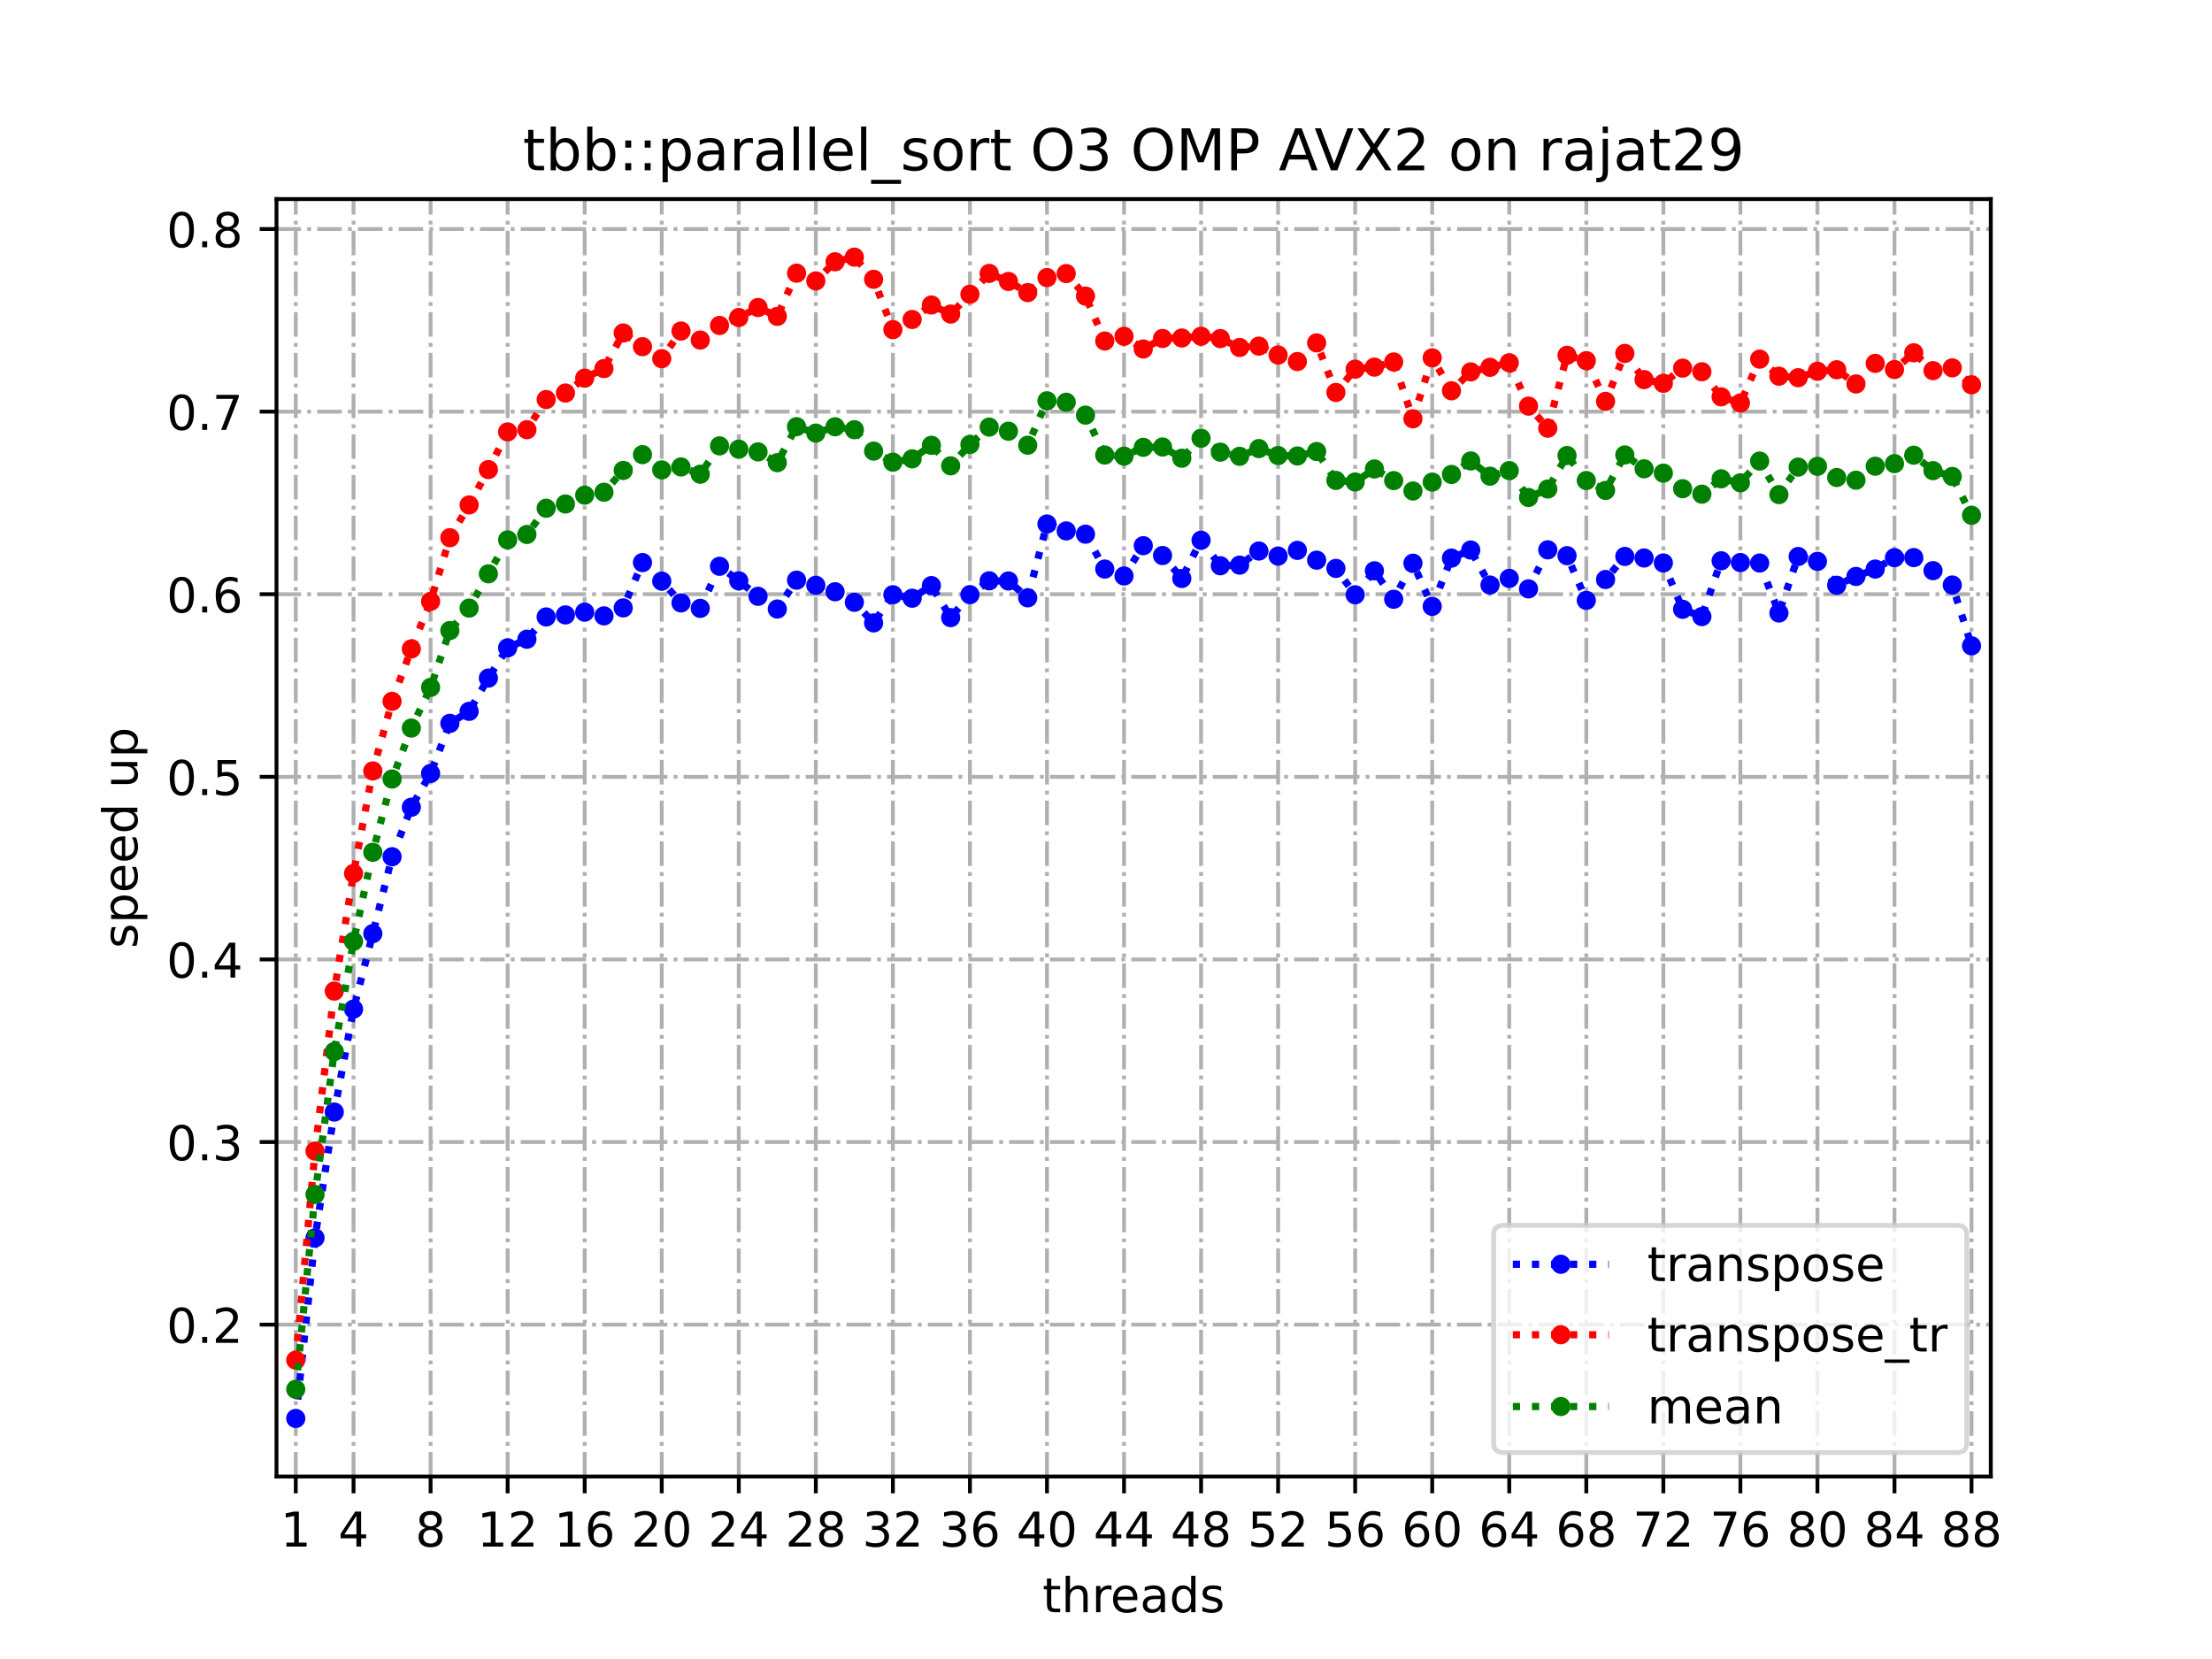 <?xml version="1.0" encoding="utf-8" standalone="no"?>
<!DOCTYPE svg PUBLIC "-//W3C//DTD SVG 1.1//EN"
  "http://www.w3.org/Graphics/SVG/1.1/DTD/svg11.dtd">
<!-- Created with matplotlib (https://matplotlib.org/) -->
<svg height="345.6pt" version="1.1" viewBox="0 0 460.8 345.6" width="460.8pt" xmlns="http://www.w3.org/2000/svg" xmlns:xlink="http://www.w3.org/1999/xlink">
 <defs>
  <style type="text/css">
*{stroke-linecap:butt;stroke-linejoin:round;}
  </style>
 </defs>
 <g id="figure_1">
  <g id="patch_1">
   <path d="M 0 345.6 
L 460.8 345.6 
L 460.8 0 
L 0 0 
z
" style="fill:#ffffff;"/>
  </g>
  <g id="axes_1">
   <g id="patch_2">
    <path d="M 57.6 307.584 
L 414.72 307.584 
L 414.72 41.472 
L 57.6 41.472 
z
" style="fill:#ffffff;"/>
   </g>
   <g id="matplotlib.axis_1">
    <g id="xtick_1">
     <g id="line2d_1">
      <path clip-path="url(#p3752ed3bc1)" d="M 61.613 307.584 
L 61.613 41.472 
" style="fill:none;stroke:#b0b0b0;stroke-dasharray:5.12,1.28,0.8,1.28;stroke-dashoffset:0;stroke-width:0.8;"/>
     </g>
     <g id="line2d_2">
      <defs>
       <path d="M 0 0 
L 0 3.5 
" id="mffab603aec" style="stroke:#000000;stroke-width:0.8;"/>
      </defs>
      <g>
       <use style="stroke:#000000;stroke-width:0.8;" x="61.613" xlink:href="#mffab603aec" y="307.584"/>
      </g>
     </g>
     <g id="text_1">
      <!-- 1 -->
      <defs>
       <path d="M 12.406 8.297 
L 28.516 8.297 
L 28.516 63.922 
L 10.984 60.406 
L 10.984 69.391 
L 28.422 72.906 
L 38.281 72.906 
L 38.281 8.297 
L 54.391 8.297 
L 54.391 0 
L 12.406 0 
z
" id="DejaVuSans-49"/>
      </defs>
      <g transform="translate(58.431 322.182)scale(0.1 -0.1)">
       <use xlink:href="#DejaVuSans-49"/>
      </g>
     </g>
    </g>
    <g id="xtick_2">
     <g id="line2d_3">
      <path clip-path="url(#p3752ed3bc1)" d="M 73.65 307.584 
L 73.65 41.472 
" style="fill:none;stroke:#b0b0b0;stroke-dasharray:5.12,1.28,0.8,1.28;stroke-dashoffset:0;stroke-width:0.8;"/>
     </g>
     <g id="line2d_4">
      <g>
       <use style="stroke:#000000;stroke-width:0.8;" x="73.65" xlink:href="#mffab603aec" y="307.584"/>
      </g>
     </g>
     <g id="text_2">
      <!-- 4 -->
      <defs>
       <path d="M 37.797 64.312 
L 12.891 25.391 
L 37.797 25.391 
z
M 35.203 72.906 
L 47.609 72.906 
L 47.609 25.391 
L 58.016 25.391 
L 58.016 17.188 
L 47.609 17.188 
L 47.609 0 
L 37.797 0 
L 37.797 17.188 
L 4.891 17.188 
L 4.891 26.703 
z
" id="DejaVuSans-52"/>
      </defs>
      <g transform="translate(70.469 322.182)scale(0.1 -0.1)">
       <use xlink:href="#DejaVuSans-52"/>
      </g>
     </g>
    </g>
    <g id="xtick_3">
     <g id="line2d_5">
      <path clip-path="url(#p3752ed3bc1)" d="M 89.701 307.584 
L 89.701 41.472 
" style="fill:none;stroke:#b0b0b0;stroke-dasharray:5.12,1.28,0.8,1.28;stroke-dashoffset:0;stroke-width:0.8;"/>
     </g>
     <g id="line2d_6">
      <g>
       <use style="stroke:#000000;stroke-width:0.8;" x="89.701" xlink:href="#mffab603aec" y="307.584"/>
      </g>
     </g>
     <g id="text_3">
      <!-- 8 -->
      <defs>
       <path d="M 31.781 34.625 
Q 24.75 34.625 20.719 30.859 
Q 16.703 27.094 16.703 20.516 
Q 16.703 13.922 20.719 10.156 
Q 24.75 6.391 31.781 6.391 
Q 38.812 6.391 42.859 10.172 
Q 46.922 13.969 46.922 20.516 
Q 46.922 27.094 42.891 30.859 
Q 38.875 34.625 31.781 34.625 
z
M 21.922 38.812 
Q 15.578 40.375 12.031 44.719 
Q 8.5 49.078 8.5 55.328 
Q 8.5 64.062 14.719 69.141 
Q 20.953 74.219 31.781 74.219 
Q 42.672 74.219 48.875 69.141 
Q 55.078 64.062 55.078 55.328 
Q 55.078 49.078 51.531 44.719 
Q 48 40.375 41.703 38.812 
Q 48.828 37.156 52.797 32.312 
Q 56.781 27.484 56.781 20.516 
Q 56.781 9.906 50.312 4.234 
Q 43.844 -1.422 31.781 -1.422 
Q 19.734 -1.422 13.25 4.234 
Q 6.781 9.906 6.781 20.516 
Q 6.781 27.484 10.781 32.312 
Q 14.797 37.156 21.922 38.812 
z
M 18.312 54.391 
Q 18.312 48.734 21.844 45.562 
Q 25.391 42.391 31.781 42.391 
Q 38.141 42.391 41.719 45.562 
Q 45.312 48.734 45.312 54.391 
Q 45.312 60.062 41.719 63.234 
Q 38.141 66.406 31.781 66.406 
Q 25.391 66.406 21.844 63.234 
Q 18.312 60.062 18.312 54.391 
z
" id="DejaVuSans-56"/>
      </defs>
      <g transform="translate(86.519 322.182)scale(0.1 -0.1)">
       <use xlink:href="#DejaVuSans-56"/>
      </g>
     </g>
    </g>
    <g id="xtick_4">
     <g id="line2d_7">
      <path clip-path="url(#p3752ed3bc1)" d="M 105.751 307.584 
L 105.751 41.472 
" style="fill:none;stroke:#b0b0b0;stroke-dasharray:5.12,1.28,0.8,1.28;stroke-dashoffset:0;stroke-width:0.8;"/>
     </g>
     <g id="line2d_8">
      <g>
       <use style="stroke:#000000;stroke-width:0.8;" x="105.751" xlink:href="#mffab603aec" y="307.584"/>
      </g>
     </g>
     <g id="text_4">
      <!-- 12 -->
      <defs>
       <path d="M 19.188 8.297 
L 53.609 8.297 
L 53.609 0 
L 7.328 0 
L 7.328 8.297 
Q 12.938 14.109 22.625 23.891 
Q 32.328 33.688 34.812 36.531 
Q 39.547 41.844 41.422 45.531 
Q 43.312 49.219 43.312 52.781 
Q 43.312 58.594 39.234 62.25 
Q 35.156 65.922 28.609 65.922 
Q 23.969 65.922 18.812 64.312 
Q 13.672 62.703 7.812 59.422 
L 7.812 69.391 
Q 13.766 71.781 18.938 73 
Q 24.125 74.219 28.422 74.219 
Q 39.75 74.219 46.484 68.547 
Q 53.219 62.891 53.219 53.422 
Q 53.219 48.922 51.531 44.891 
Q 49.859 40.875 45.406 35.406 
Q 44.188 33.984 37.641 27.219 
Q 31.109 20.453 19.188 8.297 
z
" id="DejaVuSans-50"/>
      </defs>
      <g transform="translate(99.389 322.182)scale(0.1 -0.1)">
       <use xlink:href="#DejaVuSans-49"/>
       <use x="63.623" xlink:href="#DejaVuSans-50"/>
      </g>
     </g>
    </g>
    <g id="xtick_5">
     <g id="line2d_9">
      <path clip-path="url(#p3752ed3bc1)" d="M 121.801 307.584 
L 121.801 41.472 
" style="fill:none;stroke:#b0b0b0;stroke-dasharray:5.12,1.28,0.8,1.28;stroke-dashoffset:0;stroke-width:0.8;"/>
     </g>
     <g id="line2d_10">
      <g>
       <use style="stroke:#000000;stroke-width:0.8;" x="121.801" xlink:href="#mffab603aec" y="307.584"/>
      </g>
     </g>
     <g id="text_5">
      <!-- 16 -->
      <defs>
       <path d="M 33.016 40.375 
Q 26.375 40.375 22.484 35.828 
Q 18.609 31.297 18.609 23.391 
Q 18.609 15.531 22.484 10.953 
Q 26.375 6.391 33.016 6.391 
Q 39.656 6.391 43.531 10.953 
Q 47.406 15.531 47.406 23.391 
Q 47.406 31.297 43.531 35.828 
Q 39.656 40.375 33.016 40.375 
z
M 52.594 71.297 
L 52.594 62.312 
Q 48.875 64.062 45.094 64.984 
Q 41.312 65.922 37.594 65.922 
Q 27.828 65.922 22.672 59.328 
Q 17.531 52.734 16.797 39.406 
Q 19.672 43.656 24.016 45.922 
Q 28.375 48.188 33.594 48.188 
Q 44.578 48.188 50.953 41.516 
Q 57.328 34.859 57.328 23.391 
Q 57.328 12.156 50.688 5.359 
Q 44.047 -1.422 33.016 -1.422 
Q 20.359 -1.422 13.672 8.266 
Q 6.984 17.969 6.984 36.375 
Q 6.984 53.656 15.188 63.938 
Q 23.391 74.219 37.203 74.219 
Q 40.922 74.219 44.703 73.484 
Q 48.484 72.75 52.594 71.297 
z
" id="DejaVuSans-54"/>
      </defs>
      <g transform="translate(115.439 322.182)scale(0.1 -0.1)">
       <use xlink:href="#DejaVuSans-49"/>
       <use x="63.623" xlink:href="#DejaVuSans-54"/>
      </g>
     </g>
    </g>
    <g id="xtick_6">
     <g id="line2d_11">
      <path clip-path="url(#p3752ed3bc1)" d="M 137.852 307.584 
L 137.852 41.472 
" style="fill:none;stroke:#b0b0b0;stroke-dasharray:5.12,1.28,0.8,1.28;stroke-dashoffset:0;stroke-width:0.8;"/>
     </g>
     <g id="line2d_12">
      <g>
       <use style="stroke:#000000;stroke-width:0.8;" x="137.852" xlink:href="#mffab603aec" y="307.584"/>
      </g>
     </g>
     <g id="text_6">
      <!-- 20 -->
      <defs>
       <path d="M 31.781 66.406 
Q 24.172 66.406 20.328 58.906 
Q 16.5 51.422 16.5 36.375 
Q 16.5 21.391 20.328 13.891 
Q 24.172 6.391 31.781 6.391 
Q 39.453 6.391 43.281 13.891 
Q 47.125 21.391 47.125 36.375 
Q 47.125 51.422 43.281 58.906 
Q 39.453 66.406 31.781 66.406 
z
M 31.781 74.219 
Q 44.047 74.219 50.516 64.516 
Q 56.984 54.828 56.984 36.375 
Q 56.984 17.969 50.516 8.266 
Q 44.047 -1.422 31.781 -1.422 
Q 19.531 -1.422 13.062 8.266 
Q 6.594 17.969 6.594 36.375 
Q 6.594 54.828 13.062 64.516 
Q 19.531 74.219 31.781 74.219 
z
" id="DejaVuSans-48"/>
      </defs>
      <g transform="translate(131.489 322.182)scale(0.1 -0.1)">
       <use xlink:href="#DejaVuSans-50"/>
       <use x="63.623" xlink:href="#DejaVuSans-48"/>
      </g>
     </g>
    </g>
    <g id="xtick_7">
     <g id="line2d_13">
      <path clip-path="url(#p3752ed3bc1)" d="M 153.902 307.584 
L 153.902 41.472 
" style="fill:none;stroke:#b0b0b0;stroke-dasharray:5.12,1.28,0.8,1.28;stroke-dashoffset:0;stroke-width:0.8;"/>
     </g>
     <g id="line2d_14">
      <g>
       <use style="stroke:#000000;stroke-width:0.8;" x="153.902" xlink:href="#mffab603aec" y="307.584"/>
      </g>
     </g>
     <g id="text_7">
      <!-- 24 -->
      <g transform="translate(147.54 322.182)scale(0.1 -0.1)">
       <use xlink:href="#DejaVuSans-50"/>
       <use x="63.623" xlink:href="#DejaVuSans-52"/>
      </g>
     </g>
    </g>
    <g id="xtick_8">
     <g id="line2d_15">
      <path clip-path="url(#p3752ed3bc1)" d="M 169.952 307.584 
L 169.952 41.472 
" style="fill:none;stroke:#b0b0b0;stroke-dasharray:5.12,1.28,0.8,1.28;stroke-dashoffset:0;stroke-width:0.8;"/>
     </g>
     <g id="line2d_16">
      <g>
       <use style="stroke:#000000;stroke-width:0.8;" x="169.952" xlink:href="#mffab603aec" y="307.584"/>
      </g>
     </g>
     <g id="text_8">
      <!-- 28 -->
      <g transform="translate(163.59 322.182)scale(0.1 -0.1)">
       <use xlink:href="#DejaVuSans-50"/>
       <use x="63.623" xlink:href="#DejaVuSans-56"/>
      </g>
     </g>
    </g>
    <g id="xtick_9">
     <g id="line2d_17">
      <path clip-path="url(#p3752ed3bc1)" d="M 186.003 307.584 
L 186.003 41.472 
" style="fill:none;stroke:#b0b0b0;stroke-dasharray:5.12,1.28,0.8,1.28;stroke-dashoffset:0;stroke-width:0.8;"/>
     </g>
     <g id="line2d_18">
      <g>
       <use style="stroke:#000000;stroke-width:0.8;" x="186.003" xlink:href="#mffab603aec" y="307.584"/>
      </g>
     </g>
     <g id="text_9">
      <!-- 32 -->
      <defs>
       <path d="M 40.578 39.312 
Q 47.656 37.797 51.625 33 
Q 55.609 28.219 55.609 21.188 
Q 55.609 10.406 48.188 4.484 
Q 40.766 -1.422 27.094 -1.422 
Q 22.516 -1.422 17.656 -0.516 
Q 12.797 0.391 7.625 2.203 
L 7.625 11.719 
Q 11.719 9.328 16.594 8.109 
Q 21.484 6.891 26.812 6.891 
Q 36.078 6.891 40.938 10.547 
Q 45.797 14.203 45.797 21.188 
Q 45.797 27.641 41.281 31.266 
Q 36.766 34.906 28.719 34.906 
L 20.219 34.906 
L 20.219 43.016 
L 29.109 43.016 
Q 36.375 43.016 40.234 45.922 
Q 44.094 48.828 44.094 54.297 
Q 44.094 59.906 40.109 62.906 
Q 36.141 65.922 28.719 65.922 
Q 24.656 65.922 20.016 65.031 
Q 15.375 64.156 9.812 62.312 
L 9.812 71.094 
Q 15.438 72.656 20.344 73.438 
Q 25.25 74.219 29.594 74.219 
Q 40.828 74.219 47.359 69.109 
Q 53.906 64.016 53.906 55.328 
Q 53.906 49.266 50.438 45.094 
Q 46.969 40.922 40.578 39.312 
z
" id="DejaVuSans-51"/>
      </defs>
      <g transform="translate(179.64 322.182)scale(0.1 -0.1)">
       <use xlink:href="#DejaVuSans-51"/>
       <use x="63.623" xlink:href="#DejaVuSans-50"/>
      </g>
     </g>
    </g>
    <g id="xtick_10">
     <g id="line2d_19">
      <path clip-path="url(#p3752ed3bc1)" d="M 202.053 307.584 
L 202.053 41.472 
" style="fill:none;stroke:#b0b0b0;stroke-dasharray:5.12,1.28,0.8,1.28;stroke-dashoffset:0;stroke-width:0.8;"/>
     </g>
     <g id="line2d_20">
      <g>
       <use style="stroke:#000000;stroke-width:0.8;" x="202.053" xlink:href="#mffab603aec" y="307.584"/>
      </g>
     </g>
     <g id="text_10">
      <!-- 36 -->
      <g transform="translate(195.691 322.182)scale(0.1 -0.1)">
       <use xlink:href="#DejaVuSans-51"/>
       <use x="63.623" xlink:href="#DejaVuSans-54"/>
      </g>
     </g>
    </g>
    <g id="xtick_11">
     <g id="line2d_21">
      <path clip-path="url(#p3752ed3bc1)" d="M 218.103 307.584 
L 218.103 41.472 
" style="fill:none;stroke:#b0b0b0;stroke-dasharray:5.12,1.28,0.8,1.28;stroke-dashoffset:0;stroke-width:0.8;"/>
     </g>
     <g id="line2d_22">
      <g>
       <use style="stroke:#000000;stroke-width:0.8;" x="218.103" xlink:href="#mffab603aec" y="307.584"/>
      </g>
     </g>
     <g id="text_11">
      <!-- 40 -->
      <g transform="translate(211.741 322.182)scale(0.1 -0.1)">
       <use xlink:href="#DejaVuSans-52"/>
       <use x="63.623" xlink:href="#DejaVuSans-48"/>
      </g>
     </g>
    </g>
    <g id="xtick_12">
     <g id="line2d_23">
      <path clip-path="url(#p3752ed3bc1)" d="M 234.154 307.584 
L 234.154 41.472 
" style="fill:none;stroke:#b0b0b0;stroke-dasharray:5.12,1.28,0.8,1.28;stroke-dashoffset:0;stroke-width:0.8;"/>
     </g>
     <g id="line2d_24">
      <g>
       <use style="stroke:#000000;stroke-width:0.8;" x="234.154" xlink:href="#mffab603aec" y="307.584"/>
      </g>
     </g>
     <g id="text_12">
      <!-- 44 -->
      <g transform="translate(227.791 322.182)scale(0.1 -0.1)">
       <use xlink:href="#DejaVuSans-52"/>
       <use x="63.623" xlink:href="#DejaVuSans-52"/>
      </g>
     </g>
    </g>
    <g id="xtick_13">
     <g id="line2d_25">
      <path clip-path="url(#p3752ed3bc1)" d="M 250.204 307.584 
L 250.204 41.472 
" style="fill:none;stroke:#b0b0b0;stroke-dasharray:5.12,1.28,0.8,1.28;stroke-dashoffset:0;stroke-width:0.8;"/>
     </g>
     <g id="line2d_26">
      <g>
       <use style="stroke:#000000;stroke-width:0.8;" x="250.204" xlink:href="#mffab603aec" y="307.584"/>
      </g>
     </g>
     <g id="text_13">
      <!-- 48 -->
      <g transform="translate(243.842 322.182)scale(0.1 -0.1)">
       <use xlink:href="#DejaVuSans-52"/>
       <use x="63.623" xlink:href="#DejaVuSans-56"/>
      </g>
     </g>
    </g>
    <g id="xtick_14">
     <g id="line2d_27">
      <path clip-path="url(#p3752ed3bc1)" d="M 266.254 307.584 
L 266.254 41.472 
" style="fill:none;stroke:#b0b0b0;stroke-dasharray:5.12,1.28,0.8,1.28;stroke-dashoffset:0;stroke-width:0.8;"/>
     </g>
     <g id="line2d_28">
      <g>
       <use style="stroke:#000000;stroke-width:0.8;" x="266.254" xlink:href="#mffab603aec" y="307.584"/>
      </g>
     </g>
     <g id="text_14">
      <!-- 52 -->
      <defs>
       <path d="M 10.797 72.906 
L 49.516 72.906 
L 49.516 64.594 
L 19.828 64.594 
L 19.828 46.734 
Q 21.969 47.469 24.109 47.828 
Q 26.266 48.188 28.422 48.188 
Q 40.625 48.188 47.75 41.5 
Q 54.891 34.812 54.891 23.391 
Q 54.891 11.625 47.562 5.094 
Q 40.234 -1.422 26.906 -1.422 
Q 22.312 -1.422 17.547 -0.641 
Q 12.797 0.141 7.719 1.703 
L 7.719 11.625 
Q 12.109 9.234 16.797 8.062 
Q 21.484 6.891 26.703 6.891 
Q 35.156 6.891 40.078 11.328 
Q 45.016 15.766 45.016 23.391 
Q 45.016 31 40.078 35.438 
Q 35.156 39.891 26.703 39.891 
Q 22.75 39.891 18.812 39.016 
Q 14.891 38.141 10.797 36.281 
z
" id="DejaVuSans-53"/>
      </defs>
      <g transform="translate(259.892 322.182)scale(0.1 -0.1)">
       <use xlink:href="#DejaVuSans-53"/>
       <use x="63.623" xlink:href="#DejaVuSans-50"/>
      </g>
     </g>
    </g>
    <g id="xtick_15">
     <g id="line2d_29">
      <path clip-path="url(#p3752ed3bc1)" d="M 282.305 307.584 
L 282.305 41.472 
" style="fill:none;stroke:#b0b0b0;stroke-dasharray:5.12,1.28,0.8,1.28;stroke-dashoffset:0;stroke-width:0.8;"/>
     </g>
     <g id="line2d_30">
      <g>
       <use style="stroke:#000000;stroke-width:0.8;" x="282.305" xlink:href="#mffab603aec" y="307.584"/>
      </g>
     </g>
     <g id="text_15">
      <!-- 56 -->
      <g transform="translate(275.942 322.182)scale(0.1 -0.1)">
       <use xlink:href="#DejaVuSans-53"/>
       <use x="63.623" xlink:href="#DejaVuSans-54"/>
      </g>
     </g>
    </g>
    <g id="xtick_16">
     <g id="line2d_31">
      <path clip-path="url(#p3752ed3bc1)" d="M 298.355 307.584 
L 298.355 41.472 
" style="fill:none;stroke:#b0b0b0;stroke-dasharray:5.12,1.28,0.8,1.28;stroke-dashoffset:0;stroke-width:0.8;"/>
     </g>
     <g id="line2d_32">
      <g>
       <use style="stroke:#000000;stroke-width:0.8;" x="298.355" xlink:href="#mffab603aec" y="307.584"/>
      </g>
     </g>
     <g id="text_16">
      <!-- 60 -->
      <g transform="translate(291.993 322.182)scale(0.1 -0.1)">
       <use xlink:href="#DejaVuSans-54"/>
       <use x="63.623" xlink:href="#DejaVuSans-48"/>
      </g>
     </g>
    </g>
    <g id="xtick_17">
     <g id="line2d_33">
      <path clip-path="url(#p3752ed3bc1)" d="M 314.405 307.584 
L 314.405 41.472 
" style="fill:none;stroke:#b0b0b0;stroke-dasharray:5.12,1.28,0.8,1.28;stroke-dashoffset:0;stroke-width:0.8;"/>
     </g>
     <g id="line2d_34">
      <g>
       <use style="stroke:#000000;stroke-width:0.8;" x="314.405" xlink:href="#mffab603aec" y="307.584"/>
      </g>
     </g>
     <g id="text_17">
      <!-- 64 -->
      <g transform="translate(308.043 322.182)scale(0.1 -0.1)">
       <use xlink:href="#DejaVuSans-54"/>
       <use x="63.623" xlink:href="#DejaVuSans-52"/>
      </g>
     </g>
    </g>
    <g id="xtick_18">
     <g id="line2d_35">
      <path clip-path="url(#p3752ed3bc1)" d="M 330.456 307.584 
L 330.456 41.472 
" style="fill:none;stroke:#b0b0b0;stroke-dasharray:5.12,1.28,0.8,1.28;stroke-dashoffset:0;stroke-width:0.8;"/>
     </g>
     <g id="line2d_36">
      <g>
       <use style="stroke:#000000;stroke-width:0.8;" x="330.456" xlink:href="#mffab603aec" y="307.584"/>
      </g>
     </g>
     <g id="text_18">
      <!-- 68 -->
      <g transform="translate(324.093 322.182)scale(0.1 -0.1)">
       <use xlink:href="#DejaVuSans-54"/>
       <use x="63.623" xlink:href="#DejaVuSans-56"/>
      </g>
     </g>
    </g>
    <g id="xtick_19">
     <g id="line2d_37">
      <path clip-path="url(#p3752ed3bc1)" d="M 346.506 307.584 
L 346.506 41.472 
" style="fill:none;stroke:#b0b0b0;stroke-dasharray:5.12,1.28,0.8,1.28;stroke-dashoffset:0;stroke-width:0.8;"/>
     </g>
     <g id="line2d_38">
      <g>
       <use style="stroke:#000000;stroke-width:0.8;" x="346.506" xlink:href="#mffab603aec" y="307.584"/>
      </g>
     </g>
     <g id="text_19">
      <!-- 72 -->
      <defs>
       <path d="M 8.203 72.906 
L 55.078 72.906 
L 55.078 68.703 
L 28.609 0 
L 18.312 0 
L 43.219 64.594 
L 8.203 64.594 
z
" id="DejaVuSans-55"/>
      </defs>
      <g transform="translate(340.144 322.182)scale(0.1 -0.1)">
       <use xlink:href="#DejaVuSans-55"/>
       <use x="63.623" xlink:href="#DejaVuSans-50"/>
      </g>
     </g>
    </g>
    <g id="xtick_20">
     <g id="line2d_39">
      <path clip-path="url(#p3752ed3bc1)" d="M 362.556 307.584 
L 362.556 41.472 
" style="fill:none;stroke:#b0b0b0;stroke-dasharray:5.12,1.28,0.8,1.28;stroke-dashoffset:0;stroke-width:0.8;"/>
     </g>
     <g id="line2d_40">
      <g>
       <use style="stroke:#000000;stroke-width:0.8;" x="362.556" xlink:href="#mffab603aec" y="307.584"/>
      </g>
     </g>
     <g id="text_20">
      <!-- 76 -->
      <g transform="translate(356.194 322.182)scale(0.1 -0.1)">
       <use xlink:href="#DejaVuSans-55"/>
       <use x="63.623" xlink:href="#DejaVuSans-54"/>
      </g>
     </g>
    </g>
    <g id="xtick_21">
     <g id="line2d_41">
      <path clip-path="url(#p3752ed3bc1)" d="M 378.607 307.584 
L 378.607 41.472 
" style="fill:none;stroke:#b0b0b0;stroke-dasharray:5.12,1.28,0.8,1.28;stroke-dashoffset:0;stroke-width:0.8;"/>
     </g>
     <g id="line2d_42">
      <g>
       <use style="stroke:#000000;stroke-width:0.8;" x="378.607" xlink:href="#mffab603aec" y="307.584"/>
      </g>
     </g>
     <g id="text_21">
      <!-- 80 -->
      <g transform="translate(372.244 322.182)scale(0.1 -0.1)">
       <use xlink:href="#DejaVuSans-56"/>
       <use x="63.623" xlink:href="#DejaVuSans-48"/>
      </g>
     </g>
    </g>
    <g id="xtick_22">
     <g id="line2d_43">
      <path clip-path="url(#p3752ed3bc1)" d="M 394.657 307.584 
L 394.657 41.472 
" style="fill:none;stroke:#b0b0b0;stroke-dasharray:5.12,1.28,0.8,1.28;stroke-dashoffset:0;stroke-width:0.8;"/>
     </g>
     <g id="line2d_44">
      <g>
       <use style="stroke:#000000;stroke-width:0.8;" x="394.657" xlink:href="#mffab603aec" y="307.584"/>
      </g>
     </g>
     <g id="text_22">
      <!-- 84 -->
      <g transform="translate(388.295 322.182)scale(0.1 -0.1)">
       <use xlink:href="#DejaVuSans-56"/>
       <use x="63.623" xlink:href="#DejaVuSans-52"/>
      </g>
     </g>
    </g>
    <g id="xtick_23">
     <g id="line2d_45">
      <path clip-path="url(#p3752ed3bc1)" d="M 410.707 307.584 
L 410.707 41.472 
" style="fill:none;stroke:#b0b0b0;stroke-dasharray:5.12,1.28,0.8,1.28;stroke-dashoffset:0;stroke-width:0.8;"/>
     </g>
     <g id="line2d_46">
      <g>
       <use style="stroke:#000000;stroke-width:0.8;" x="410.707" xlink:href="#mffab603aec" y="307.584"/>
      </g>
     </g>
     <g id="text_23">
      <!-- 88 -->
      <g transform="translate(404.345 322.182)scale(0.1 -0.1)">
       <use xlink:href="#DejaVuSans-56"/>
       <use x="63.623" xlink:href="#DejaVuSans-56"/>
      </g>
     </g>
    </g>
    <g id="text_24">
     <!-- threads -->
     <defs>
      <path d="M 18.312 70.219 
L 18.312 54.688 
L 36.812 54.688 
L 36.812 47.703 
L 18.312 47.703 
L 18.312 18.016 
Q 18.312 11.328 20.141 9.422 
Q 21.969 7.516 27.594 7.516 
L 36.812 7.516 
L 36.812 0 
L 27.594 0 
Q 17.188 0 13.234 3.875 
Q 9.281 7.766 9.281 18.016 
L 9.281 47.703 
L 2.688 47.703 
L 2.688 54.688 
L 9.281 54.688 
L 9.281 70.219 
z
" id="DejaVuSans-116"/>
      <path d="M 54.891 33.016 
L 54.891 0 
L 45.906 0 
L 45.906 32.719 
Q 45.906 40.484 42.875 44.328 
Q 39.844 48.188 33.797 48.188 
Q 26.516 48.188 22.312 43.547 
Q 18.109 38.922 18.109 30.906 
L 18.109 0 
L 9.078 0 
L 9.078 75.984 
L 18.109 75.984 
L 18.109 46.188 
Q 21.344 51.125 25.703 53.562 
Q 30.078 56 35.797 56 
Q 45.219 56 50.047 50.172 
Q 54.891 44.344 54.891 33.016 
z
" id="DejaVuSans-104"/>
      <path d="M 41.109 46.297 
Q 39.594 47.172 37.812 47.578 
Q 36.031 48 33.891 48 
Q 26.266 48 22.188 43.047 
Q 18.109 38.094 18.109 28.812 
L 18.109 0 
L 9.078 0 
L 9.078 54.688 
L 18.109 54.688 
L 18.109 46.188 
Q 20.953 51.172 25.484 53.578 
Q 30.031 56 36.531 56 
Q 37.453 56 38.578 55.875 
Q 39.703 55.766 41.062 55.516 
z
" id="DejaVuSans-114"/>
      <path d="M 56.203 29.594 
L 56.203 25.203 
L 14.891 25.203 
Q 15.484 15.922 20.484 11.062 
Q 25.484 6.203 34.422 6.203 
Q 39.594 6.203 44.453 7.469 
Q 49.312 8.734 54.109 11.281 
L 54.109 2.781 
Q 49.266 0.734 44.188 -0.344 
Q 39.109 -1.422 33.891 -1.422 
Q 20.797 -1.422 13.156 6.188 
Q 5.516 13.812 5.516 26.812 
Q 5.516 40.234 12.766 48.109 
Q 20.016 56 32.328 56 
Q 43.359 56 49.781 48.891 
Q 56.203 41.797 56.203 29.594 
z
M 47.219 32.234 
Q 47.125 39.594 43.094 43.984 
Q 39.062 48.391 32.422 48.391 
Q 24.906 48.391 20.391 44.141 
Q 15.875 39.891 15.188 32.172 
z
" id="DejaVuSans-101"/>
      <path d="M 34.281 27.484 
Q 23.391 27.484 19.188 25 
Q 14.984 22.516 14.984 16.5 
Q 14.984 11.719 18.141 8.906 
Q 21.297 6.109 26.703 6.109 
Q 34.188 6.109 38.703 11.406 
Q 43.219 16.703 43.219 25.484 
L 43.219 27.484 
z
M 52.203 31.203 
L 52.203 0 
L 43.219 0 
L 43.219 8.297 
Q 40.141 3.328 35.547 0.953 
Q 30.953 -1.422 24.312 -1.422 
Q 15.922 -1.422 10.953 3.297 
Q 6 8.016 6 15.922 
Q 6 25.141 12.172 29.828 
Q 18.359 34.516 30.609 34.516 
L 43.219 34.516 
L 43.219 35.406 
Q 43.219 41.609 39.141 45 
Q 35.062 48.391 27.688 48.391 
Q 23 48.391 18.547 47.266 
Q 14.109 46.141 10.016 43.891 
L 10.016 52.203 
Q 14.938 54.109 19.578 55.047 
Q 24.219 56 28.609 56 
Q 40.484 56 46.344 49.844 
Q 52.203 43.703 52.203 31.203 
z
" id="DejaVuSans-97"/>
      <path d="M 45.406 46.391 
L 45.406 75.984 
L 54.391 75.984 
L 54.391 0 
L 45.406 0 
L 45.406 8.203 
Q 42.578 3.328 38.25 0.953 
Q 33.938 -1.422 27.875 -1.422 
Q 17.969 -1.422 11.734 6.484 
Q 5.516 14.406 5.516 27.297 
Q 5.516 40.188 11.734 48.094 
Q 17.969 56 27.875 56 
Q 33.938 56 38.25 53.625 
Q 42.578 51.266 45.406 46.391 
z
M 14.797 27.297 
Q 14.797 17.391 18.875 11.75 
Q 22.953 6.109 30.078 6.109 
Q 37.203 6.109 41.297 11.75 
Q 45.406 17.391 45.406 27.297 
Q 45.406 37.203 41.297 42.844 
Q 37.203 48.484 30.078 48.484 
Q 22.953 48.484 18.875 42.844 
Q 14.797 37.203 14.797 27.297 
z
" id="DejaVuSans-100"/>
      <path d="M 44.281 53.078 
L 44.281 44.578 
Q 40.484 46.531 36.375 47.5 
Q 32.281 48.484 27.875 48.484 
Q 21.188 48.484 17.844 46.438 
Q 14.5 44.391 14.5 40.281 
Q 14.5 37.156 16.891 35.375 
Q 19.281 33.594 26.516 31.984 
L 29.594 31.297 
Q 39.156 29.25 43.188 25.516 
Q 47.219 21.781 47.219 15.094 
Q 47.219 7.469 41.188 3.016 
Q 35.156 -1.422 24.609 -1.422 
Q 20.219 -1.422 15.453 -0.562 
Q 10.688 0.297 5.422 2 
L 5.422 11.281 
Q 10.406 8.688 15.234 7.391 
Q 20.062 6.109 24.812 6.109 
Q 31.156 6.109 34.562 8.281 
Q 37.984 10.453 37.984 14.406 
Q 37.984 18.062 35.516 20.016 
Q 33.062 21.969 24.703 23.781 
L 21.578 24.516 
Q 13.234 26.266 9.516 29.906 
Q 5.812 33.547 5.812 39.891 
Q 5.812 47.609 11.281 51.797 
Q 16.75 56 26.812 56 
Q 31.781 56 36.172 55.266 
Q 40.578 54.547 44.281 53.078 
z
" id="DejaVuSans-115"/>
     </defs>
     <g transform="translate(217.169 335.861)scale(0.1 -0.1)">
      <use xlink:href="#DejaVuSans-116"/>
      <use x="39.209" xlink:href="#DejaVuSans-104"/>
      <use x="102.588" xlink:href="#DejaVuSans-114"/>
      <use x="141.451" xlink:href="#DejaVuSans-101"/>
      <use x="202.975" xlink:href="#DejaVuSans-97"/>
      <use x="264.254" xlink:href="#DejaVuSans-100"/>
      <use x="327.73" xlink:href="#DejaVuSans-115"/>
     </g>
    </g>
   </g>
   <g id="matplotlib.axis_2">
    <g id="ytick_1">
     <g id="line2d_47">
      <path clip-path="url(#p3752ed3bc1)" d="M 57.6 275.943 
L 414.72 275.943 
" style="fill:none;stroke:#b0b0b0;stroke-dasharray:5.12,1.28,0.8,1.28;stroke-dashoffset:0;stroke-width:0.8;"/>
     </g>
     <g id="line2d_48">
      <defs>
       <path d="M 0 0 
L -3.5 0 
" id="mc01682a08e" style="stroke:#000000;stroke-width:0.8;"/>
      </defs>
      <g>
       <use style="stroke:#000000;stroke-width:0.8;" x="57.6" xlink:href="#mc01682a08e" y="275.943"/>
      </g>
     </g>
     <g id="text_25">
      <!-- 0.2 -->
      <defs>
       <path d="M 10.688 12.406 
L 21 12.406 
L 21 0 
L 10.688 0 
z
" id="DejaVuSans-46"/>
      </defs>
      <g transform="translate(34.697 279.742)scale(0.1 -0.1)">
       <use xlink:href="#DejaVuSans-48"/>
       <use x="63.623" xlink:href="#DejaVuSans-46"/>
       <use x="95.41" xlink:href="#DejaVuSans-50"/>
      </g>
     </g>
    </g>
    <g id="ytick_2">
     <g id="line2d_49">
      <path clip-path="url(#p3752ed3bc1)" d="M 57.6 237.904 
L 414.72 237.904 
" style="fill:none;stroke:#b0b0b0;stroke-dasharray:5.12,1.28,0.8,1.28;stroke-dashoffset:0;stroke-width:0.8;"/>
     </g>
     <g id="line2d_50">
      <g>
       <use style="stroke:#000000;stroke-width:0.8;" x="57.6" xlink:href="#mc01682a08e" y="237.904"/>
      </g>
     </g>
     <g id="text_26">
      <!-- 0.3 -->
      <g transform="translate(34.697 241.704)scale(0.1 -0.1)">
       <use xlink:href="#DejaVuSans-48"/>
       <use x="63.623" xlink:href="#DejaVuSans-46"/>
       <use x="95.41" xlink:href="#DejaVuSans-51"/>
      </g>
     </g>
    </g>
    <g id="ytick_3">
     <g id="line2d_51">
      <path clip-path="url(#p3752ed3bc1)" d="M 57.6 199.866 
L 414.72 199.866 
" style="fill:none;stroke:#b0b0b0;stroke-dasharray:5.12,1.28,0.8,1.28;stroke-dashoffset:0;stroke-width:0.8;"/>
     </g>
     <g id="line2d_52">
      <g>
       <use style="stroke:#000000;stroke-width:0.8;" x="57.6" xlink:href="#mc01682a08e" y="199.866"/>
      </g>
     </g>
     <g id="text_27">
      <!-- 0.4 -->
      <g transform="translate(34.697 203.665)scale(0.1 -0.1)">
       <use xlink:href="#DejaVuSans-48"/>
       <use x="63.623" xlink:href="#DejaVuSans-46"/>
       <use x="95.41" xlink:href="#DejaVuSans-52"/>
      </g>
     </g>
    </g>
    <g id="ytick_4">
     <g id="line2d_53">
      <path clip-path="url(#p3752ed3bc1)" d="M 57.6 161.827 
L 414.72 161.827 
" style="fill:none;stroke:#b0b0b0;stroke-dasharray:5.12,1.28,0.8,1.28;stroke-dashoffset:0;stroke-width:0.8;"/>
     </g>
     <g id="line2d_54">
      <g>
       <use style="stroke:#000000;stroke-width:0.8;" x="57.6" xlink:href="#mc01682a08e" y="161.827"/>
      </g>
     </g>
     <g id="text_28">
      <!-- 0.5 -->
      <g transform="translate(34.697 165.626)scale(0.1 -0.1)">
       <use xlink:href="#DejaVuSans-48"/>
       <use x="63.623" xlink:href="#DejaVuSans-46"/>
       <use x="95.41" xlink:href="#DejaVuSans-53"/>
      </g>
     </g>
    </g>
    <g id="ytick_5">
     <g id="line2d_55">
      <path clip-path="url(#p3752ed3bc1)" d="M 57.6 123.788 
L 414.72 123.788 
" style="fill:none;stroke:#b0b0b0;stroke-dasharray:5.12,1.28,0.8,1.28;stroke-dashoffset:0;stroke-width:0.8;"/>
     </g>
     <g id="line2d_56">
      <g>
       <use style="stroke:#000000;stroke-width:0.8;" x="57.6" xlink:href="#mc01682a08e" y="123.788"/>
      </g>
     </g>
     <g id="text_29">
      <!-- 0.6 -->
      <g transform="translate(34.697 127.587)scale(0.1 -0.1)">
       <use xlink:href="#DejaVuSans-48"/>
       <use x="63.623" xlink:href="#DejaVuSans-46"/>
       <use x="95.41" xlink:href="#DejaVuSans-54"/>
      </g>
     </g>
    </g>
    <g id="ytick_6">
     <g id="line2d_57">
      <path clip-path="url(#p3752ed3bc1)" d="M 57.6 85.749 
L 414.72 85.749 
" style="fill:none;stroke:#b0b0b0;stroke-dasharray:5.12,1.28,0.8,1.28;stroke-dashoffset:0;stroke-width:0.8;"/>
     </g>
     <g id="line2d_58">
      <g>
       <use style="stroke:#000000;stroke-width:0.8;" x="57.6" xlink:href="#mc01682a08e" y="85.749"/>
      </g>
     </g>
     <g id="text_30">
      <!-- 0.7 -->
      <g transform="translate(34.697 89.549)scale(0.1 -0.1)">
       <use xlink:href="#DejaVuSans-48"/>
       <use x="63.623" xlink:href="#DejaVuSans-46"/>
       <use x="95.41" xlink:href="#DejaVuSans-55"/>
      </g>
     </g>
    </g>
    <g id="ytick_7">
     <g id="line2d_59">
      <path clip-path="url(#p3752ed3bc1)" d="M 57.6 47.711 
L 414.72 47.711 
" style="fill:none;stroke:#b0b0b0;stroke-dasharray:5.12,1.28,0.8,1.28;stroke-dashoffset:0;stroke-width:0.8;"/>
     </g>
     <g id="line2d_60">
      <g>
       <use style="stroke:#000000;stroke-width:0.8;" x="57.6" xlink:href="#mc01682a08e" y="47.711"/>
      </g>
     </g>
     <g id="text_31">
      <!-- 0.8 -->
      <g transform="translate(34.697 51.51)scale(0.1 -0.1)">
       <use xlink:href="#DejaVuSans-48"/>
       <use x="63.623" xlink:href="#DejaVuSans-46"/>
       <use x="95.41" xlink:href="#DejaVuSans-56"/>
      </g>
     </g>
    </g>
    <g id="text_32">
     <!-- speed up -->
     <defs>
      <path d="M 18.109 8.203 
L 18.109 -20.797 
L 9.078 -20.797 
L 9.078 54.688 
L 18.109 54.688 
L 18.109 46.391 
Q 20.953 51.266 25.266 53.625 
Q 29.594 56 35.594 56 
Q 45.562 56 51.781 48.094 
Q 58.016 40.188 58.016 27.297 
Q 58.016 14.406 51.781 6.484 
Q 45.562 -1.422 35.594 -1.422 
Q 29.594 -1.422 25.266 0.953 
Q 20.953 3.328 18.109 8.203 
z
M 48.688 27.297 
Q 48.688 37.203 44.609 42.844 
Q 40.531 48.484 33.406 48.484 
Q 26.266 48.484 22.188 42.844 
Q 18.109 37.203 18.109 27.297 
Q 18.109 17.391 22.188 11.75 
Q 26.266 6.109 33.406 6.109 
Q 40.531 6.109 44.609 11.75 
Q 48.688 17.391 48.688 27.297 
z
" id="DejaVuSans-112"/>
      <path id="DejaVuSans-32"/>
      <path d="M 8.5 21.578 
L 8.5 54.688 
L 17.484 54.688 
L 17.484 21.922 
Q 17.484 14.156 20.5 10.266 
Q 23.531 6.391 29.594 6.391 
Q 36.859 6.391 41.078 11.031 
Q 45.312 15.672 45.312 23.688 
L 45.312 54.688 
L 54.297 54.688 
L 54.297 0 
L 45.312 0 
L 45.312 8.406 
Q 42.047 3.422 37.719 1 
Q 33.406 -1.422 27.688 -1.422 
Q 18.266 -1.422 13.375 4.438 
Q 8.5 10.297 8.5 21.578 
z
M 31.109 56 
z
" id="DejaVuSans-117"/>
     </defs>
     <g transform="translate(28.617 197.566)rotate(-90)scale(0.1 -0.1)">
      <use xlink:href="#DejaVuSans-115"/>
      <use x="52.1" xlink:href="#DejaVuSans-112"/>
      <use x="115.576" xlink:href="#DejaVuSans-101"/>
      <use x="177.1" xlink:href="#DejaVuSans-101"/>
      <use x="238.623" xlink:href="#DejaVuSans-100"/>
      <use x="302.1" xlink:href="#DejaVuSans-32"/>
      <use x="333.887" xlink:href="#DejaVuSans-117"/>
      <use x="397.266" xlink:href="#DejaVuSans-112"/>
     </g>
    </g>
   </g>
   <g id="line2d_61">
    <path clip-path="url(#p3752ed3bc1)" d="M 61.613 295.488 
L 65.625 257.876 
L 69.638 231.659 
L 73.65 210.218 
L 77.663 194.493 
L 81.676 178.475 
L 85.688 168.157 
L 89.701 161.12 
L 93.713 150.689 
L 97.726 148.179 
L 101.738 141.261 
L 105.751 134.958 
L 109.764 133.158 
L 113.776 128.521 
L 117.789 128.098 
L 121.801 127.523 
L 125.814 128.301 
L 129.827 126.641 
L 133.839 117.195 
L 137.852 121.062 
L 141.864 125.596 
L 145.877 126.737 
L 149.889 117.971 
L 153.902 120.999 
L 157.915 124.218 
L 161.927 126.87 
L 165.94 120.861 
L 169.952 121.928 
L 173.965 123.275 
L 177.978 125.471 
L 181.99 129.761 
L 186.003 123.894 
L 190.015 124.619 
L 194.028 121.992 
L 198.04 128.662 
L 202.053 123.876 
L 206.066 120.992 
L 210.078 121.028 
L 214.091 124.537 
L 218.103 109.158 
L 222.116 110.602 
L 226.129 111.279 
L 230.141 118.545 
L 234.154 119.987 
L 238.166 113.679 
L 242.179 115.731 
L 246.191 120.51 
L 250.204 112.543 
L 254.217 117.853 
L 258.229 117.725 
L 262.242 114.791 
L 266.254 115.845 
L 270.267 114.654 
L 274.28 116.69 
L 278.292 118.41 
L 282.305 123.905 
L 286.317 118.91 
L 290.33 124.835 
L 294.342 117.329 
L 298.355 126.319 
L 302.368 116.265 
L 306.38 114.58 
L 310.393 121.878 
L 314.405 120.49 
L 318.418 122.67 
L 322.431 114.538 
L 326.443 115.762 
L 330.456 125.07 
L 334.468 120.717 
L 338.481 115.917 
L 342.493 116.242 
L 346.506 117.274 
L 350.519 126.927 
L 354.531 128.443 
L 358.544 116.824 
L 362.556 117.192 
L 366.569 117.289 
L 370.582 127.697 
L 374.594 115.929 
L 378.607 116.94 
L 382.619 121.925 
L 386.632 120.083 
L 390.644 118.543 
L 394.657 116.176 
L 398.67 116.156 
L 402.682 118.881 
L 406.695 121.871 
L 410.707 134.536 
" style="fill:none;stroke:#0000ff;stroke-dasharray:1.5,2.475;stroke-dashoffset:0;stroke-width:1.5;"/>
    <defs>
     <path d="M 0 1.5 
C 0.398 1.5 0.779 1.342 1.061 1.061 
C 1.342 0.779 1.5 0.398 1.5 0 
C 1.5 -0.398 1.342 -0.779 1.061 -1.061 
C 0.779 -1.342 0.398 -1.5 0 -1.5 
C -0.398 -1.5 -0.779 -1.342 -1.061 -1.061 
C -1.342 -0.779 -1.5 -0.398 -1.5 0 
C -1.5 0.398 -1.342 0.779 -1.061 1.061 
C -0.779 1.342 -0.398 1.5 0 1.5 
z
" id="m542cbd8f80" style="stroke:#0000ff;"/>
    </defs>
    <g clip-path="url(#p3752ed3bc1)">
     <use style="fill:#0000ff;stroke:#0000ff;" x="61.613" xlink:href="#m542cbd8f80" y="295.488"/>
     <use style="fill:#0000ff;stroke:#0000ff;" x="65.625" xlink:href="#m542cbd8f80" y="257.876"/>
     <use style="fill:#0000ff;stroke:#0000ff;" x="69.638" xlink:href="#m542cbd8f80" y="231.659"/>
     <use style="fill:#0000ff;stroke:#0000ff;" x="73.65" xlink:href="#m542cbd8f80" y="210.218"/>
     <use style="fill:#0000ff;stroke:#0000ff;" x="77.663" xlink:href="#m542cbd8f80" y="194.493"/>
     <use style="fill:#0000ff;stroke:#0000ff;" x="81.676" xlink:href="#m542cbd8f80" y="178.475"/>
     <use style="fill:#0000ff;stroke:#0000ff;" x="85.688" xlink:href="#m542cbd8f80" y="168.157"/>
     <use style="fill:#0000ff;stroke:#0000ff;" x="89.701" xlink:href="#m542cbd8f80" y="161.12"/>
     <use style="fill:#0000ff;stroke:#0000ff;" x="93.713" xlink:href="#m542cbd8f80" y="150.689"/>
     <use style="fill:#0000ff;stroke:#0000ff;" x="97.726" xlink:href="#m542cbd8f80" y="148.179"/>
     <use style="fill:#0000ff;stroke:#0000ff;" x="101.738" xlink:href="#m542cbd8f80" y="141.261"/>
     <use style="fill:#0000ff;stroke:#0000ff;" x="105.751" xlink:href="#m542cbd8f80" y="134.958"/>
     <use style="fill:#0000ff;stroke:#0000ff;" x="109.764" xlink:href="#m542cbd8f80" y="133.158"/>
     <use style="fill:#0000ff;stroke:#0000ff;" x="113.776" xlink:href="#m542cbd8f80" y="128.521"/>
     <use style="fill:#0000ff;stroke:#0000ff;" x="117.789" xlink:href="#m542cbd8f80" y="128.098"/>
     <use style="fill:#0000ff;stroke:#0000ff;" x="121.801" xlink:href="#m542cbd8f80" y="127.523"/>
     <use style="fill:#0000ff;stroke:#0000ff;" x="125.814" xlink:href="#m542cbd8f80" y="128.301"/>
     <use style="fill:#0000ff;stroke:#0000ff;" x="129.827" xlink:href="#m542cbd8f80" y="126.641"/>
     <use style="fill:#0000ff;stroke:#0000ff;" x="133.839" xlink:href="#m542cbd8f80" y="117.195"/>
     <use style="fill:#0000ff;stroke:#0000ff;" x="137.852" xlink:href="#m542cbd8f80" y="121.062"/>
     <use style="fill:#0000ff;stroke:#0000ff;" x="141.864" xlink:href="#m542cbd8f80" y="125.596"/>
     <use style="fill:#0000ff;stroke:#0000ff;" x="145.877" xlink:href="#m542cbd8f80" y="126.737"/>
     <use style="fill:#0000ff;stroke:#0000ff;" x="149.889" xlink:href="#m542cbd8f80" y="117.971"/>
     <use style="fill:#0000ff;stroke:#0000ff;" x="153.902" xlink:href="#m542cbd8f80" y="120.999"/>
     <use style="fill:#0000ff;stroke:#0000ff;" x="157.915" xlink:href="#m542cbd8f80" y="124.218"/>
     <use style="fill:#0000ff;stroke:#0000ff;" x="161.927" xlink:href="#m542cbd8f80" y="126.87"/>
     <use style="fill:#0000ff;stroke:#0000ff;" x="165.94" xlink:href="#m542cbd8f80" y="120.861"/>
     <use style="fill:#0000ff;stroke:#0000ff;" x="169.952" xlink:href="#m542cbd8f80" y="121.928"/>
     <use style="fill:#0000ff;stroke:#0000ff;" x="173.965" xlink:href="#m542cbd8f80" y="123.275"/>
     <use style="fill:#0000ff;stroke:#0000ff;" x="177.978" xlink:href="#m542cbd8f80" y="125.471"/>
     <use style="fill:#0000ff;stroke:#0000ff;" x="181.99" xlink:href="#m542cbd8f80" y="129.761"/>
     <use style="fill:#0000ff;stroke:#0000ff;" x="186.003" xlink:href="#m542cbd8f80" y="123.894"/>
     <use style="fill:#0000ff;stroke:#0000ff;" x="190.015" xlink:href="#m542cbd8f80" y="124.619"/>
     <use style="fill:#0000ff;stroke:#0000ff;" x="194.028" xlink:href="#m542cbd8f80" y="121.992"/>
     <use style="fill:#0000ff;stroke:#0000ff;" x="198.04" xlink:href="#m542cbd8f80" y="128.662"/>
     <use style="fill:#0000ff;stroke:#0000ff;" x="202.053" xlink:href="#m542cbd8f80" y="123.876"/>
     <use style="fill:#0000ff;stroke:#0000ff;" x="206.066" xlink:href="#m542cbd8f80" y="120.992"/>
     <use style="fill:#0000ff;stroke:#0000ff;" x="210.078" xlink:href="#m542cbd8f80" y="121.028"/>
     <use style="fill:#0000ff;stroke:#0000ff;" x="214.091" xlink:href="#m542cbd8f80" y="124.537"/>
     <use style="fill:#0000ff;stroke:#0000ff;" x="218.103" xlink:href="#m542cbd8f80" y="109.158"/>
     <use style="fill:#0000ff;stroke:#0000ff;" x="222.116" xlink:href="#m542cbd8f80" y="110.602"/>
     <use style="fill:#0000ff;stroke:#0000ff;" x="226.129" xlink:href="#m542cbd8f80" y="111.279"/>
     <use style="fill:#0000ff;stroke:#0000ff;" x="230.141" xlink:href="#m542cbd8f80" y="118.545"/>
     <use style="fill:#0000ff;stroke:#0000ff;" x="234.154" xlink:href="#m542cbd8f80" y="119.987"/>
     <use style="fill:#0000ff;stroke:#0000ff;" x="238.166" xlink:href="#m542cbd8f80" y="113.679"/>
     <use style="fill:#0000ff;stroke:#0000ff;" x="242.179" xlink:href="#m542cbd8f80" y="115.731"/>
     <use style="fill:#0000ff;stroke:#0000ff;" x="246.191" xlink:href="#m542cbd8f80" y="120.51"/>
     <use style="fill:#0000ff;stroke:#0000ff;" x="250.204" xlink:href="#m542cbd8f80" y="112.543"/>
     <use style="fill:#0000ff;stroke:#0000ff;" x="254.217" xlink:href="#m542cbd8f80" y="117.853"/>
     <use style="fill:#0000ff;stroke:#0000ff;" x="258.229" xlink:href="#m542cbd8f80" y="117.725"/>
     <use style="fill:#0000ff;stroke:#0000ff;" x="262.242" xlink:href="#m542cbd8f80" y="114.791"/>
     <use style="fill:#0000ff;stroke:#0000ff;" x="266.254" xlink:href="#m542cbd8f80" y="115.845"/>
     <use style="fill:#0000ff;stroke:#0000ff;" x="270.267" xlink:href="#m542cbd8f80" y="114.654"/>
     <use style="fill:#0000ff;stroke:#0000ff;" x="274.28" xlink:href="#m542cbd8f80" y="116.69"/>
     <use style="fill:#0000ff;stroke:#0000ff;" x="278.292" xlink:href="#m542cbd8f80" y="118.41"/>
     <use style="fill:#0000ff;stroke:#0000ff;" x="282.305" xlink:href="#m542cbd8f80" y="123.905"/>
     <use style="fill:#0000ff;stroke:#0000ff;" x="286.317" xlink:href="#m542cbd8f80" y="118.91"/>
     <use style="fill:#0000ff;stroke:#0000ff;" x="290.33" xlink:href="#m542cbd8f80" y="124.835"/>
     <use style="fill:#0000ff;stroke:#0000ff;" x="294.342" xlink:href="#m542cbd8f80" y="117.329"/>
     <use style="fill:#0000ff;stroke:#0000ff;" x="298.355" xlink:href="#m542cbd8f80" y="126.319"/>
     <use style="fill:#0000ff;stroke:#0000ff;" x="302.368" xlink:href="#m542cbd8f80" y="116.265"/>
     <use style="fill:#0000ff;stroke:#0000ff;" x="306.38" xlink:href="#m542cbd8f80" y="114.58"/>
     <use style="fill:#0000ff;stroke:#0000ff;" x="310.393" xlink:href="#m542cbd8f80" y="121.878"/>
     <use style="fill:#0000ff;stroke:#0000ff;" x="314.405" xlink:href="#m542cbd8f80" y="120.49"/>
     <use style="fill:#0000ff;stroke:#0000ff;" x="318.418" xlink:href="#m542cbd8f80" y="122.67"/>
     <use style="fill:#0000ff;stroke:#0000ff;" x="322.431" xlink:href="#m542cbd8f80" y="114.538"/>
     <use style="fill:#0000ff;stroke:#0000ff;" x="326.443" xlink:href="#m542cbd8f80" y="115.762"/>
     <use style="fill:#0000ff;stroke:#0000ff;" x="330.456" xlink:href="#m542cbd8f80" y="125.07"/>
     <use style="fill:#0000ff;stroke:#0000ff;" x="334.468" xlink:href="#m542cbd8f80" y="120.717"/>
     <use style="fill:#0000ff;stroke:#0000ff;" x="338.481" xlink:href="#m542cbd8f80" y="115.917"/>
     <use style="fill:#0000ff;stroke:#0000ff;" x="342.493" xlink:href="#m542cbd8f80" y="116.242"/>
     <use style="fill:#0000ff;stroke:#0000ff;" x="346.506" xlink:href="#m542cbd8f80" y="117.274"/>
     <use style="fill:#0000ff;stroke:#0000ff;" x="350.519" xlink:href="#m542cbd8f80" y="126.927"/>
     <use style="fill:#0000ff;stroke:#0000ff;" x="354.531" xlink:href="#m542cbd8f80" y="128.443"/>
     <use style="fill:#0000ff;stroke:#0000ff;" x="358.544" xlink:href="#m542cbd8f80" y="116.824"/>
     <use style="fill:#0000ff;stroke:#0000ff;" x="362.556" xlink:href="#m542cbd8f80" y="117.192"/>
     <use style="fill:#0000ff;stroke:#0000ff;" x="366.569" xlink:href="#m542cbd8f80" y="117.289"/>
     <use style="fill:#0000ff;stroke:#0000ff;" x="370.582" xlink:href="#m542cbd8f80" y="127.697"/>
     <use style="fill:#0000ff;stroke:#0000ff;" x="374.594" xlink:href="#m542cbd8f80" y="115.929"/>
     <use style="fill:#0000ff;stroke:#0000ff;" x="378.607" xlink:href="#m542cbd8f80" y="116.94"/>
     <use style="fill:#0000ff;stroke:#0000ff;" x="382.619" xlink:href="#m542cbd8f80" y="121.925"/>
     <use style="fill:#0000ff;stroke:#0000ff;" x="386.632" xlink:href="#m542cbd8f80" y="120.083"/>
     <use style="fill:#0000ff;stroke:#0000ff;" x="390.644" xlink:href="#m542cbd8f80" y="118.543"/>
     <use style="fill:#0000ff;stroke:#0000ff;" x="394.657" xlink:href="#m542cbd8f80" y="116.176"/>
     <use style="fill:#0000ff;stroke:#0000ff;" x="398.67" xlink:href="#m542cbd8f80" y="116.156"/>
     <use style="fill:#0000ff;stroke:#0000ff;" x="402.682" xlink:href="#m542cbd8f80" y="118.881"/>
     <use style="fill:#0000ff;stroke:#0000ff;" x="406.695" xlink:href="#m542cbd8f80" y="121.871"/>
     <use style="fill:#0000ff;stroke:#0000ff;" x="410.707" xlink:href="#m542cbd8f80" y="134.536"/>
    </g>
   </g>
   <g id="line2d_62">
    <path clip-path="url(#p3752ed3bc1)" d="M 61.613 283.342 
L 65.625 239.785 
L 69.638 206.462 
L 73.65 181.964 
L 77.663 160.597 
L 81.676 146.099 
L 85.688 135.178 
L 89.701 125.274 
L 93.713 112.012 
L 97.726 105.188 
L 101.738 97.82 
L 105.751 89.974 
L 109.764 89.517 
L 113.776 83.231 
L 117.789 81.877 
L 121.801 78.775 
L 125.814 76.781 
L 129.827 69.364 
L 133.839 72.219 
L 137.852 74.717 
L 141.864 68.961 
L 145.877 70.84 
L 149.889 67.803 
L 153.902 66.143 
L 157.915 64.061 
L 161.927 65.901 
L 165.94 56.907 
L 169.952 58.523 
L 173.965 54.535 
L 177.978 53.568 
L 181.99 58.188 
L 186.003 68.67 
L 190.015 66.551 
L 194.028 63.537 
L 198.04 65.424 
L 202.053 61.296 
L 206.066 56.955 
L 210.078 58.631 
L 214.091 60.953 
L 218.103 57.826 
L 222.116 56.99 
L 226.129 61.677 
L 230.141 71.038 
L 234.154 70.06 
L 238.166 72.702 
L 242.179 70.511 
L 246.191 70.413 
L 250.204 70.046 
L 254.217 70.53 
L 258.229 72.388 
L 262.242 72.106 
L 266.254 73.958 
L 270.267 75.314 
L 274.28 71.429 
L 278.292 81.755 
L 282.305 76.908 
L 286.317 76.478 
L 290.33 75.403 
L 294.342 87.241 
L 298.355 74.544 
L 302.368 81.41 
L 306.38 77.469 
L 310.393 76.519 
L 314.405 75.574 
L 318.418 84.602 
L 322.431 89.2 
L 326.443 74.017 
L 330.456 75.135 
L 334.468 83.612 
L 338.481 73.625 
L 342.493 79.08 
L 346.506 79.851 
L 350.519 76.687 
L 354.531 77.444 
L 358.544 82.671 
L 362.556 83.957 
L 366.569 74.813 
L 370.582 78.364 
L 374.594 78.682 
L 378.607 77.34 
L 382.619 77.023 
L 386.632 79.986 
L 390.644 75.698 
L 394.657 76.984 
L 398.67 73.492 
L 402.682 77.213 
L 406.695 76.632 
L 410.707 80.158 
" style="fill:none;stroke:#ff0000;stroke-dasharray:1.5,2.475;stroke-dashoffset:0;stroke-width:1.5;"/>
    <defs>
     <path d="M 0 1.5 
C 0.398 1.5 0.779 1.342 1.061 1.061 
C 1.342 0.779 1.5 0.398 1.5 0 
C 1.5 -0.398 1.342 -0.779 1.061 -1.061 
C 0.779 -1.342 0.398 -1.5 0 -1.5 
C -0.398 -1.5 -0.779 -1.342 -1.061 -1.061 
C -1.342 -0.779 -1.5 -0.398 -1.5 0 
C -1.5 0.398 -1.342 0.779 -1.061 1.061 
C -0.779 1.342 -0.398 1.5 0 1.5 
z
" id="m39e87eed04" style="stroke:#ff0000;"/>
    </defs>
    <g clip-path="url(#p3752ed3bc1)">
     <use style="fill:#ff0000;stroke:#ff0000;" x="61.613" xlink:href="#m39e87eed04" y="283.342"/>
     <use style="fill:#ff0000;stroke:#ff0000;" x="65.625" xlink:href="#m39e87eed04" y="239.785"/>
     <use style="fill:#ff0000;stroke:#ff0000;" x="69.638" xlink:href="#m39e87eed04" y="206.462"/>
     <use style="fill:#ff0000;stroke:#ff0000;" x="73.65" xlink:href="#m39e87eed04" y="181.964"/>
     <use style="fill:#ff0000;stroke:#ff0000;" x="77.663" xlink:href="#m39e87eed04" y="160.597"/>
     <use style="fill:#ff0000;stroke:#ff0000;" x="81.676" xlink:href="#m39e87eed04" y="146.099"/>
     <use style="fill:#ff0000;stroke:#ff0000;" x="85.688" xlink:href="#m39e87eed04" y="135.178"/>
     <use style="fill:#ff0000;stroke:#ff0000;" x="89.701" xlink:href="#m39e87eed04" y="125.274"/>
     <use style="fill:#ff0000;stroke:#ff0000;" x="93.713" xlink:href="#m39e87eed04" y="112.012"/>
     <use style="fill:#ff0000;stroke:#ff0000;" x="97.726" xlink:href="#m39e87eed04" y="105.188"/>
     <use style="fill:#ff0000;stroke:#ff0000;" x="101.738" xlink:href="#m39e87eed04" y="97.82"/>
     <use style="fill:#ff0000;stroke:#ff0000;" x="105.751" xlink:href="#m39e87eed04" y="89.974"/>
     <use style="fill:#ff0000;stroke:#ff0000;" x="109.764" xlink:href="#m39e87eed04" y="89.517"/>
     <use style="fill:#ff0000;stroke:#ff0000;" x="113.776" xlink:href="#m39e87eed04" y="83.231"/>
     <use style="fill:#ff0000;stroke:#ff0000;" x="117.789" xlink:href="#m39e87eed04" y="81.877"/>
     <use style="fill:#ff0000;stroke:#ff0000;" x="121.801" xlink:href="#m39e87eed04" y="78.775"/>
     <use style="fill:#ff0000;stroke:#ff0000;" x="125.814" xlink:href="#m39e87eed04" y="76.781"/>
     <use style="fill:#ff0000;stroke:#ff0000;" x="129.827" xlink:href="#m39e87eed04" y="69.364"/>
     <use style="fill:#ff0000;stroke:#ff0000;" x="133.839" xlink:href="#m39e87eed04" y="72.219"/>
     <use style="fill:#ff0000;stroke:#ff0000;" x="137.852" xlink:href="#m39e87eed04" y="74.717"/>
     <use style="fill:#ff0000;stroke:#ff0000;" x="141.864" xlink:href="#m39e87eed04" y="68.961"/>
     <use style="fill:#ff0000;stroke:#ff0000;" x="145.877" xlink:href="#m39e87eed04" y="70.84"/>
     <use style="fill:#ff0000;stroke:#ff0000;" x="149.889" xlink:href="#m39e87eed04" y="67.803"/>
     <use style="fill:#ff0000;stroke:#ff0000;" x="153.902" xlink:href="#m39e87eed04" y="66.143"/>
     <use style="fill:#ff0000;stroke:#ff0000;" x="157.915" xlink:href="#m39e87eed04" y="64.061"/>
     <use style="fill:#ff0000;stroke:#ff0000;" x="161.927" xlink:href="#m39e87eed04" y="65.901"/>
     <use style="fill:#ff0000;stroke:#ff0000;" x="165.94" xlink:href="#m39e87eed04" y="56.907"/>
     <use style="fill:#ff0000;stroke:#ff0000;" x="169.952" xlink:href="#m39e87eed04" y="58.523"/>
     <use style="fill:#ff0000;stroke:#ff0000;" x="173.965" xlink:href="#m39e87eed04" y="54.535"/>
     <use style="fill:#ff0000;stroke:#ff0000;" x="177.978" xlink:href="#m39e87eed04" y="53.568"/>
     <use style="fill:#ff0000;stroke:#ff0000;" x="181.99" xlink:href="#m39e87eed04" y="58.188"/>
     <use style="fill:#ff0000;stroke:#ff0000;" x="186.003" xlink:href="#m39e87eed04" y="68.67"/>
     <use style="fill:#ff0000;stroke:#ff0000;" x="190.015" xlink:href="#m39e87eed04" y="66.551"/>
     <use style="fill:#ff0000;stroke:#ff0000;" x="194.028" xlink:href="#m39e87eed04" y="63.537"/>
     <use style="fill:#ff0000;stroke:#ff0000;" x="198.04" xlink:href="#m39e87eed04" y="65.424"/>
     <use style="fill:#ff0000;stroke:#ff0000;" x="202.053" xlink:href="#m39e87eed04" y="61.296"/>
     <use style="fill:#ff0000;stroke:#ff0000;" x="206.066" xlink:href="#m39e87eed04" y="56.955"/>
     <use style="fill:#ff0000;stroke:#ff0000;" x="210.078" xlink:href="#m39e87eed04" y="58.631"/>
     <use style="fill:#ff0000;stroke:#ff0000;" x="214.091" xlink:href="#m39e87eed04" y="60.953"/>
     <use style="fill:#ff0000;stroke:#ff0000;" x="218.103" xlink:href="#m39e87eed04" y="57.826"/>
     <use style="fill:#ff0000;stroke:#ff0000;" x="222.116" xlink:href="#m39e87eed04" y="56.99"/>
     <use style="fill:#ff0000;stroke:#ff0000;" x="226.129" xlink:href="#m39e87eed04" y="61.677"/>
     <use style="fill:#ff0000;stroke:#ff0000;" x="230.141" xlink:href="#m39e87eed04" y="71.038"/>
     <use style="fill:#ff0000;stroke:#ff0000;" x="234.154" xlink:href="#m39e87eed04" y="70.06"/>
     <use style="fill:#ff0000;stroke:#ff0000;" x="238.166" xlink:href="#m39e87eed04" y="72.702"/>
     <use style="fill:#ff0000;stroke:#ff0000;" x="242.179" xlink:href="#m39e87eed04" y="70.511"/>
     <use style="fill:#ff0000;stroke:#ff0000;" x="246.191" xlink:href="#m39e87eed04" y="70.413"/>
     <use style="fill:#ff0000;stroke:#ff0000;" x="250.204" xlink:href="#m39e87eed04" y="70.046"/>
     <use style="fill:#ff0000;stroke:#ff0000;" x="254.217" xlink:href="#m39e87eed04" y="70.53"/>
     <use style="fill:#ff0000;stroke:#ff0000;" x="258.229" xlink:href="#m39e87eed04" y="72.388"/>
     <use style="fill:#ff0000;stroke:#ff0000;" x="262.242" xlink:href="#m39e87eed04" y="72.106"/>
     <use style="fill:#ff0000;stroke:#ff0000;" x="266.254" xlink:href="#m39e87eed04" y="73.958"/>
     <use style="fill:#ff0000;stroke:#ff0000;" x="270.267" xlink:href="#m39e87eed04" y="75.314"/>
     <use style="fill:#ff0000;stroke:#ff0000;" x="274.28" xlink:href="#m39e87eed04" y="71.429"/>
     <use style="fill:#ff0000;stroke:#ff0000;" x="278.292" xlink:href="#m39e87eed04" y="81.755"/>
     <use style="fill:#ff0000;stroke:#ff0000;" x="282.305" xlink:href="#m39e87eed04" y="76.908"/>
     <use style="fill:#ff0000;stroke:#ff0000;" x="286.317" xlink:href="#m39e87eed04" y="76.478"/>
     <use style="fill:#ff0000;stroke:#ff0000;" x="290.33" xlink:href="#m39e87eed04" y="75.403"/>
     <use style="fill:#ff0000;stroke:#ff0000;" x="294.342" xlink:href="#m39e87eed04" y="87.241"/>
     <use style="fill:#ff0000;stroke:#ff0000;" x="298.355" xlink:href="#m39e87eed04" y="74.544"/>
     <use style="fill:#ff0000;stroke:#ff0000;" x="302.368" xlink:href="#m39e87eed04" y="81.41"/>
     <use style="fill:#ff0000;stroke:#ff0000;" x="306.38" xlink:href="#m39e87eed04" y="77.469"/>
     <use style="fill:#ff0000;stroke:#ff0000;" x="310.393" xlink:href="#m39e87eed04" y="76.519"/>
     <use style="fill:#ff0000;stroke:#ff0000;" x="314.405" xlink:href="#m39e87eed04" y="75.574"/>
     <use style="fill:#ff0000;stroke:#ff0000;" x="318.418" xlink:href="#m39e87eed04" y="84.602"/>
     <use style="fill:#ff0000;stroke:#ff0000;" x="322.431" xlink:href="#m39e87eed04" y="89.2"/>
     <use style="fill:#ff0000;stroke:#ff0000;" x="326.443" xlink:href="#m39e87eed04" y="74.017"/>
     <use style="fill:#ff0000;stroke:#ff0000;" x="330.456" xlink:href="#m39e87eed04" y="75.135"/>
     <use style="fill:#ff0000;stroke:#ff0000;" x="334.468" xlink:href="#m39e87eed04" y="83.612"/>
     <use style="fill:#ff0000;stroke:#ff0000;" x="338.481" xlink:href="#m39e87eed04" y="73.625"/>
     <use style="fill:#ff0000;stroke:#ff0000;" x="342.493" xlink:href="#m39e87eed04" y="79.08"/>
     <use style="fill:#ff0000;stroke:#ff0000;" x="346.506" xlink:href="#m39e87eed04" y="79.851"/>
     <use style="fill:#ff0000;stroke:#ff0000;" x="350.519" xlink:href="#m39e87eed04" y="76.687"/>
     <use style="fill:#ff0000;stroke:#ff0000;" x="354.531" xlink:href="#m39e87eed04" y="77.444"/>
     <use style="fill:#ff0000;stroke:#ff0000;" x="358.544" xlink:href="#m39e87eed04" y="82.671"/>
     <use style="fill:#ff0000;stroke:#ff0000;" x="362.556" xlink:href="#m39e87eed04" y="83.957"/>
     <use style="fill:#ff0000;stroke:#ff0000;" x="366.569" xlink:href="#m39e87eed04" y="74.813"/>
     <use style="fill:#ff0000;stroke:#ff0000;" x="370.582" xlink:href="#m39e87eed04" y="78.364"/>
     <use style="fill:#ff0000;stroke:#ff0000;" x="374.594" xlink:href="#m39e87eed04" y="78.682"/>
     <use style="fill:#ff0000;stroke:#ff0000;" x="378.607" xlink:href="#m39e87eed04" y="77.34"/>
     <use style="fill:#ff0000;stroke:#ff0000;" x="382.619" xlink:href="#m39e87eed04" y="77.023"/>
     <use style="fill:#ff0000;stroke:#ff0000;" x="386.632" xlink:href="#m39e87eed04" y="79.986"/>
     <use style="fill:#ff0000;stroke:#ff0000;" x="390.644" xlink:href="#m39e87eed04" y="75.698"/>
     <use style="fill:#ff0000;stroke:#ff0000;" x="394.657" xlink:href="#m39e87eed04" y="76.984"/>
     <use style="fill:#ff0000;stroke:#ff0000;" x="398.67" xlink:href="#m39e87eed04" y="73.492"/>
     <use style="fill:#ff0000;stroke:#ff0000;" x="402.682" xlink:href="#m39e87eed04" y="77.213"/>
     <use style="fill:#ff0000;stroke:#ff0000;" x="406.695" xlink:href="#m39e87eed04" y="76.632"/>
     <use style="fill:#ff0000;stroke:#ff0000;" x="410.707" xlink:href="#m39e87eed04" y="80.158"/>
    </g>
   </g>
   <g id="line2d_63">
    <path clip-path="url(#p3752ed3bc1)" d="M 61.613 289.415 
L 65.625 248.83 
L 69.638 219.06 
L 73.65 196.091 
L 77.663 177.545 
L 81.676 162.287 
L 85.688 151.668 
L 89.701 143.197 
L 93.713 131.351 
L 97.726 126.683 
L 101.738 119.54 
L 105.751 112.466 
L 109.764 111.337 
L 113.776 105.876 
L 117.789 104.987 
L 121.801 103.149 
L 125.814 102.541 
L 129.827 98.002 
L 133.839 94.707 
L 137.852 97.89 
L 141.864 97.278 
L 145.877 98.788 
L 149.889 92.887 
L 153.902 93.571 
L 157.915 94.139 
L 161.927 96.385 
L 165.94 88.884 
L 169.952 90.225 
L 173.965 88.905 
L 177.978 89.519 
L 181.99 93.974 
L 186.003 96.282 
L 190.015 95.585 
L 194.028 92.764 
L 198.04 97.043 
L 202.053 92.586 
L 206.066 88.974 
L 210.078 89.83 
L 214.091 92.745 
L 218.103 83.492 
L 222.116 83.796 
L 226.129 86.478 
L 230.141 94.792 
L 234.154 95.023 
L 238.166 93.19 
L 242.179 93.121 
L 246.191 95.461 
L 250.204 91.295 
L 254.217 94.192 
L 258.229 95.057 
L 262.242 93.449 
L 266.254 94.901 
L 270.267 94.984 
L 274.28 94.059 
L 278.292 100.083 
L 282.305 100.406 
L 286.317 97.694 
L 290.33 100.119 
L 294.342 102.285 
L 298.355 100.431 
L 302.368 98.837 
L 306.38 96.025 
L 310.393 99.198 
L 314.405 98.032 
L 318.418 103.636 
L 322.431 101.869 
L 326.443 94.889 
L 330.456 100.103 
L 334.468 102.165 
L 338.481 94.771 
L 342.493 97.661 
L 346.506 98.563 
L 350.519 101.807 
L 354.531 102.944 
L 358.544 99.747 
L 362.556 100.575 
L 366.569 96.051 
L 370.582 103.031 
L 374.594 97.305 
L 378.607 97.14 
L 382.619 99.474 
L 386.632 100.035 
L 390.644 97.12 
L 394.657 96.58 
L 398.67 94.824 
L 402.682 98.047 
L 406.695 99.252 
L 410.707 107.347 
" style="fill:none;stroke:#008000;stroke-dasharray:1.5,2.475;stroke-dashoffset:0;stroke-width:1.5;"/>
    <defs>
     <path d="M 0 1.5 
C 0.398 1.5 0.779 1.342 1.061 1.061 
C 1.342 0.779 1.5 0.398 1.5 0 
C 1.5 -0.398 1.342 -0.779 1.061 -1.061 
C 0.779 -1.342 0.398 -1.5 0 -1.5 
C -0.398 -1.5 -0.779 -1.342 -1.061 -1.061 
C -1.342 -0.779 -1.5 -0.398 -1.5 0 
C -1.5 0.398 -1.342 0.779 -1.061 1.061 
C -0.779 1.342 -0.398 1.5 0 1.5 
z
" id="m1348329c78" style="stroke:#008000;"/>
    </defs>
    <g clip-path="url(#p3752ed3bc1)">
     <use style="fill:#008000;stroke:#008000;" x="61.613" xlink:href="#m1348329c78" y="289.415"/>
     <use style="fill:#008000;stroke:#008000;" x="65.625" xlink:href="#m1348329c78" y="248.83"/>
     <use style="fill:#008000;stroke:#008000;" x="69.638" xlink:href="#m1348329c78" y="219.06"/>
     <use style="fill:#008000;stroke:#008000;" x="73.65" xlink:href="#m1348329c78" y="196.091"/>
     <use style="fill:#008000;stroke:#008000;" x="77.663" xlink:href="#m1348329c78" y="177.545"/>
     <use style="fill:#008000;stroke:#008000;" x="81.676" xlink:href="#m1348329c78" y="162.287"/>
     <use style="fill:#008000;stroke:#008000;" x="85.688" xlink:href="#m1348329c78" y="151.668"/>
     <use style="fill:#008000;stroke:#008000;" x="89.701" xlink:href="#m1348329c78" y="143.197"/>
     <use style="fill:#008000;stroke:#008000;" x="93.713" xlink:href="#m1348329c78" y="131.351"/>
     <use style="fill:#008000;stroke:#008000;" x="97.726" xlink:href="#m1348329c78" y="126.683"/>
     <use style="fill:#008000;stroke:#008000;" x="101.738" xlink:href="#m1348329c78" y="119.54"/>
     <use style="fill:#008000;stroke:#008000;" x="105.751" xlink:href="#m1348329c78" y="112.466"/>
     <use style="fill:#008000;stroke:#008000;" x="109.764" xlink:href="#m1348329c78" y="111.337"/>
     <use style="fill:#008000;stroke:#008000;" x="113.776" xlink:href="#m1348329c78" y="105.876"/>
     <use style="fill:#008000;stroke:#008000;" x="117.789" xlink:href="#m1348329c78" y="104.987"/>
     <use style="fill:#008000;stroke:#008000;" x="121.801" xlink:href="#m1348329c78" y="103.149"/>
     <use style="fill:#008000;stroke:#008000;" x="125.814" xlink:href="#m1348329c78" y="102.541"/>
     <use style="fill:#008000;stroke:#008000;" x="129.827" xlink:href="#m1348329c78" y="98.002"/>
     <use style="fill:#008000;stroke:#008000;" x="133.839" xlink:href="#m1348329c78" y="94.707"/>
     <use style="fill:#008000;stroke:#008000;" x="137.852" xlink:href="#m1348329c78" y="97.89"/>
     <use style="fill:#008000;stroke:#008000;" x="141.864" xlink:href="#m1348329c78" y="97.278"/>
     <use style="fill:#008000;stroke:#008000;" x="145.877" xlink:href="#m1348329c78" y="98.788"/>
     <use style="fill:#008000;stroke:#008000;" x="149.889" xlink:href="#m1348329c78" y="92.887"/>
     <use style="fill:#008000;stroke:#008000;" x="153.902" xlink:href="#m1348329c78" y="93.571"/>
     <use style="fill:#008000;stroke:#008000;" x="157.915" xlink:href="#m1348329c78" y="94.139"/>
     <use style="fill:#008000;stroke:#008000;" x="161.927" xlink:href="#m1348329c78" y="96.385"/>
     <use style="fill:#008000;stroke:#008000;" x="165.94" xlink:href="#m1348329c78" y="88.884"/>
     <use style="fill:#008000;stroke:#008000;" x="169.952" xlink:href="#m1348329c78" y="90.225"/>
     <use style="fill:#008000;stroke:#008000;" x="173.965" xlink:href="#m1348329c78" y="88.905"/>
     <use style="fill:#008000;stroke:#008000;" x="177.978" xlink:href="#m1348329c78" y="89.519"/>
     <use style="fill:#008000;stroke:#008000;" x="181.99" xlink:href="#m1348329c78" y="93.974"/>
     <use style="fill:#008000;stroke:#008000;" x="186.003" xlink:href="#m1348329c78" y="96.282"/>
     <use style="fill:#008000;stroke:#008000;" x="190.015" xlink:href="#m1348329c78" y="95.585"/>
     <use style="fill:#008000;stroke:#008000;" x="194.028" xlink:href="#m1348329c78" y="92.764"/>
     <use style="fill:#008000;stroke:#008000;" x="198.04" xlink:href="#m1348329c78" y="97.043"/>
     <use style="fill:#008000;stroke:#008000;" x="202.053" xlink:href="#m1348329c78" y="92.586"/>
     <use style="fill:#008000;stroke:#008000;" x="206.066" xlink:href="#m1348329c78" y="88.974"/>
     <use style="fill:#008000;stroke:#008000;" x="210.078" xlink:href="#m1348329c78" y="89.83"/>
     <use style="fill:#008000;stroke:#008000;" x="214.091" xlink:href="#m1348329c78" y="92.745"/>
     <use style="fill:#008000;stroke:#008000;" x="218.103" xlink:href="#m1348329c78" y="83.492"/>
     <use style="fill:#008000;stroke:#008000;" x="222.116" xlink:href="#m1348329c78" y="83.796"/>
     <use style="fill:#008000;stroke:#008000;" x="226.129" xlink:href="#m1348329c78" y="86.478"/>
     <use style="fill:#008000;stroke:#008000;" x="230.141" xlink:href="#m1348329c78" y="94.792"/>
     <use style="fill:#008000;stroke:#008000;" x="234.154" xlink:href="#m1348329c78" y="95.023"/>
     <use style="fill:#008000;stroke:#008000;" x="238.166" xlink:href="#m1348329c78" y="93.19"/>
     <use style="fill:#008000;stroke:#008000;" x="242.179" xlink:href="#m1348329c78" y="93.121"/>
     <use style="fill:#008000;stroke:#008000;" x="246.191" xlink:href="#m1348329c78" y="95.461"/>
     <use style="fill:#008000;stroke:#008000;" x="250.204" xlink:href="#m1348329c78" y="91.295"/>
     <use style="fill:#008000;stroke:#008000;" x="254.217" xlink:href="#m1348329c78" y="94.192"/>
     <use style="fill:#008000;stroke:#008000;" x="258.229" xlink:href="#m1348329c78" y="95.057"/>
     <use style="fill:#008000;stroke:#008000;" x="262.242" xlink:href="#m1348329c78" y="93.449"/>
     <use style="fill:#008000;stroke:#008000;" x="266.254" xlink:href="#m1348329c78" y="94.901"/>
     <use style="fill:#008000;stroke:#008000;" x="270.267" xlink:href="#m1348329c78" y="94.984"/>
     <use style="fill:#008000;stroke:#008000;" x="274.28" xlink:href="#m1348329c78" y="94.059"/>
     <use style="fill:#008000;stroke:#008000;" x="278.292" xlink:href="#m1348329c78" y="100.083"/>
     <use style="fill:#008000;stroke:#008000;" x="282.305" xlink:href="#m1348329c78" y="100.406"/>
     <use style="fill:#008000;stroke:#008000;" x="286.317" xlink:href="#m1348329c78" y="97.694"/>
     <use style="fill:#008000;stroke:#008000;" x="290.33" xlink:href="#m1348329c78" y="100.119"/>
     <use style="fill:#008000;stroke:#008000;" x="294.342" xlink:href="#m1348329c78" y="102.285"/>
     <use style="fill:#008000;stroke:#008000;" x="298.355" xlink:href="#m1348329c78" y="100.431"/>
     <use style="fill:#008000;stroke:#008000;" x="302.368" xlink:href="#m1348329c78" y="98.837"/>
     <use style="fill:#008000;stroke:#008000;" x="306.38" xlink:href="#m1348329c78" y="96.025"/>
     <use style="fill:#008000;stroke:#008000;" x="310.393" xlink:href="#m1348329c78" y="99.198"/>
     <use style="fill:#008000;stroke:#008000;" x="314.405" xlink:href="#m1348329c78" y="98.032"/>
     <use style="fill:#008000;stroke:#008000;" x="318.418" xlink:href="#m1348329c78" y="103.636"/>
     <use style="fill:#008000;stroke:#008000;" x="322.431" xlink:href="#m1348329c78" y="101.869"/>
     <use style="fill:#008000;stroke:#008000;" x="326.443" xlink:href="#m1348329c78" y="94.889"/>
     <use style="fill:#008000;stroke:#008000;" x="330.456" xlink:href="#m1348329c78" y="100.103"/>
     <use style="fill:#008000;stroke:#008000;" x="334.468" xlink:href="#m1348329c78" y="102.165"/>
     <use style="fill:#008000;stroke:#008000;" x="338.481" xlink:href="#m1348329c78" y="94.771"/>
     <use style="fill:#008000;stroke:#008000;" x="342.493" xlink:href="#m1348329c78" y="97.661"/>
     <use style="fill:#008000;stroke:#008000;" x="346.506" xlink:href="#m1348329c78" y="98.563"/>
     <use style="fill:#008000;stroke:#008000;" x="350.519" xlink:href="#m1348329c78" y="101.807"/>
     <use style="fill:#008000;stroke:#008000;" x="354.531" xlink:href="#m1348329c78" y="102.944"/>
     <use style="fill:#008000;stroke:#008000;" x="358.544" xlink:href="#m1348329c78" y="99.747"/>
     <use style="fill:#008000;stroke:#008000;" x="362.556" xlink:href="#m1348329c78" y="100.575"/>
     <use style="fill:#008000;stroke:#008000;" x="366.569" xlink:href="#m1348329c78" y="96.051"/>
     <use style="fill:#008000;stroke:#008000;" x="370.582" xlink:href="#m1348329c78" y="103.031"/>
     <use style="fill:#008000;stroke:#008000;" x="374.594" xlink:href="#m1348329c78" y="97.305"/>
     <use style="fill:#008000;stroke:#008000;" x="378.607" xlink:href="#m1348329c78" y="97.14"/>
     <use style="fill:#008000;stroke:#008000;" x="382.619" xlink:href="#m1348329c78" y="99.474"/>
     <use style="fill:#008000;stroke:#008000;" x="386.632" xlink:href="#m1348329c78" y="100.035"/>
     <use style="fill:#008000;stroke:#008000;" x="390.644" xlink:href="#m1348329c78" y="97.12"/>
     <use style="fill:#008000;stroke:#008000;" x="394.657" xlink:href="#m1348329c78" y="96.58"/>
     <use style="fill:#008000;stroke:#008000;" x="398.67" xlink:href="#m1348329c78" y="94.824"/>
     <use style="fill:#008000;stroke:#008000;" x="402.682" xlink:href="#m1348329c78" y="98.047"/>
     <use style="fill:#008000;stroke:#008000;" x="406.695" xlink:href="#m1348329c78" y="99.252"/>
     <use style="fill:#008000;stroke:#008000;" x="410.707" xlink:href="#m1348329c78" y="107.347"/>
    </g>
   </g>
   <g id="patch_3">
    <path d="M 57.6 307.584 
L 57.6 41.472 
" style="fill:none;stroke:#000000;stroke-linecap:square;stroke-linejoin:miter;stroke-width:0.8;"/>
   </g>
   <g id="patch_4">
    <path d="M 414.72 307.584 
L 414.72 41.472 
" style="fill:none;stroke:#000000;stroke-linecap:square;stroke-linejoin:miter;stroke-width:0.8;"/>
   </g>
   <g id="patch_5">
    <path d="M 57.6 307.584 
L 414.72 307.584 
" style="fill:none;stroke:#000000;stroke-linecap:square;stroke-linejoin:miter;stroke-width:0.8;"/>
   </g>
   <g id="patch_6">
    <path d="M 57.6 41.472 
L 414.72 41.472 
" style="fill:none;stroke:#000000;stroke-linecap:square;stroke-linejoin:miter;stroke-width:0.8;"/>
   </g>
   <g id="text_33">
    <!-- tbb::parallel_sort O3 OMP AVX2 on rajat29 -->
    <defs>
     <path d="M 48.688 27.297 
Q 48.688 37.203 44.609 42.844 
Q 40.531 48.484 33.406 48.484 
Q 26.266 48.484 22.188 42.844 
Q 18.109 37.203 18.109 27.297 
Q 18.109 17.391 22.188 11.75 
Q 26.266 6.109 33.406 6.109 
Q 40.531 6.109 44.609 11.75 
Q 48.688 17.391 48.688 27.297 
z
M 18.109 46.391 
Q 20.953 51.266 25.266 53.625 
Q 29.594 56 35.594 56 
Q 45.562 56 51.781 48.094 
Q 58.016 40.188 58.016 27.297 
Q 58.016 14.406 51.781 6.484 
Q 45.562 -1.422 35.594 -1.422 
Q 29.594 -1.422 25.266 0.953 
Q 20.953 3.328 18.109 8.203 
L 18.109 0 
L 9.078 0 
L 9.078 75.984 
L 18.109 75.984 
z
" id="DejaVuSans-98"/>
     <path d="M 11.719 12.406 
L 22.016 12.406 
L 22.016 0 
L 11.719 0 
z
M 11.719 51.703 
L 22.016 51.703 
L 22.016 39.312 
L 11.719 39.312 
z
" id="DejaVuSans-58"/>
     <path d="M 9.422 75.984 
L 18.406 75.984 
L 18.406 0 
L 9.422 0 
z
" id="DejaVuSans-108"/>
     <path d="M 50.984 -16.609 
L 50.984 -23.578 
L -0.984 -23.578 
L -0.984 -16.609 
z
" id="DejaVuSans-95"/>
     <path d="M 30.609 48.391 
Q 23.391 48.391 19.188 42.75 
Q 14.984 37.109 14.984 27.297 
Q 14.984 17.484 19.156 11.844 
Q 23.344 6.203 30.609 6.203 
Q 37.797 6.203 41.984 11.859 
Q 46.188 17.531 46.188 27.297 
Q 46.188 37.016 41.984 42.703 
Q 37.797 48.391 30.609 48.391 
z
M 30.609 56 
Q 42.328 56 49.016 48.375 
Q 55.719 40.766 55.719 27.297 
Q 55.719 13.875 49.016 6.219 
Q 42.328 -1.422 30.609 -1.422 
Q 18.844 -1.422 12.172 6.219 
Q 5.516 13.875 5.516 27.297 
Q 5.516 40.766 12.172 48.375 
Q 18.844 56 30.609 56 
z
" id="DejaVuSans-111"/>
     <path d="M 39.406 66.219 
Q 28.656 66.219 22.328 58.203 
Q 16.016 50.203 16.016 36.375 
Q 16.016 22.609 22.328 14.594 
Q 28.656 6.594 39.406 6.594 
Q 50.141 6.594 56.422 14.594 
Q 62.703 22.609 62.703 36.375 
Q 62.703 50.203 56.422 58.203 
Q 50.141 66.219 39.406 66.219 
z
M 39.406 74.219 
Q 54.734 74.219 63.906 63.938 
Q 73.094 53.656 73.094 36.375 
Q 73.094 19.141 63.906 8.859 
Q 54.734 -1.422 39.406 -1.422 
Q 24.031 -1.422 14.812 8.828 
Q 5.609 19.094 5.609 36.375 
Q 5.609 53.656 14.812 63.938 
Q 24.031 74.219 39.406 74.219 
z
" id="DejaVuSans-79"/>
     <path d="M 9.812 72.906 
L 24.516 72.906 
L 43.109 23.297 
L 61.812 72.906 
L 76.516 72.906 
L 76.516 0 
L 66.891 0 
L 66.891 64.016 
L 48.094 14.016 
L 38.188 14.016 
L 19.391 64.016 
L 19.391 0 
L 9.812 0 
z
" id="DejaVuSans-77"/>
     <path d="M 19.672 64.797 
L 19.672 37.406 
L 32.078 37.406 
Q 38.969 37.406 42.719 40.969 
Q 46.484 44.531 46.484 51.125 
Q 46.484 57.672 42.719 61.234 
Q 38.969 64.797 32.078 64.797 
z
M 9.812 72.906 
L 32.078 72.906 
Q 44.344 72.906 50.609 67.359 
Q 56.891 61.812 56.891 51.125 
Q 56.891 40.328 50.609 34.812 
Q 44.344 29.297 32.078 29.297 
L 19.672 29.297 
L 19.672 0 
L 9.812 0 
z
" id="DejaVuSans-80"/>
     <path d="M 34.188 63.188 
L 20.797 26.906 
L 47.609 26.906 
z
M 28.609 72.906 
L 39.797 72.906 
L 67.578 0 
L 57.328 0 
L 50.688 18.703 
L 17.828 18.703 
L 11.188 0 
L 0.781 0 
z
" id="DejaVuSans-65"/>
     <path d="M 28.609 0 
L 0.781 72.906 
L 11.078 72.906 
L 34.188 11.531 
L 57.328 72.906 
L 67.578 72.906 
L 39.797 0 
z
" id="DejaVuSans-86"/>
     <path d="M 6.297 72.906 
L 16.891 72.906 
L 35.016 45.797 
L 53.219 72.906 
L 63.812 72.906 
L 40.375 37.891 
L 65.375 0 
L 54.781 0 
L 34.281 31 
L 13.625 0 
L 2.984 0 
L 29 38.922 
z
" id="DejaVuSans-88"/>
     <path d="M 54.891 33.016 
L 54.891 0 
L 45.906 0 
L 45.906 32.719 
Q 45.906 40.484 42.875 44.328 
Q 39.844 48.188 33.797 48.188 
Q 26.516 48.188 22.312 43.547 
Q 18.109 38.922 18.109 30.906 
L 18.109 0 
L 9.078 0 
L 9.078 54.688 
L 18.109 54.688 
L 18.109 46.188 
Q 21.344 51.125 25.703 53.562 
Q 30.078 56 35.797 56 
Q 45.219 56 50.047 50.172 
Q 54.891 44.344 54.891 33.016 
z
" id="DejaVuSans-110"/>
     <path d="M 9.422 54.688 
L 18.406 54.688 
L 18.406 -0.984 
Q 18.406 -11.422 14.422 -16.109 
Q 10.453 -20.797 1.609 -20.797 
L -1.812 -20.797 
L -1.812 -13.188 
L 0.594 -13.188 
Q 5.719 -13.188 7.562 -10.812 
Q 9.422 -8.453 9.422 -0.984 
z
M 9.422 75.984 
L 18.406 75.984 
L 18.406 64.594 
L 9.422 64.594 
z
" id="DejaVuSans-106"/>
     <path d="M 10.984 1.516 
L 10.984 10.5 
Q 14.703 8.734 18.5 7.812 
Q 22.312 6.891 25.984 6.891 
Q 35.75 6.891 40.891 13.453 
Q 46.047 20.016 46.781 33.406 
Q 43.953 29.203 39.594 26.953 
Q 35.25 24.703 29.984 24.703 
Q 19.047 24.703 12.672 31.312 
Q 6.297 37.938 6.297 49.422 
Q 6.297 60.641 12.938 67.422 
Q 19.578 74.219 30.609 74.219 
Q 43.266 74.219 49.922 64.516 
Q 56.594 54.828 56.594 36.375 
Q 56.594 19.141 48.406 8.859 
Q 40.234 -1.422 26.422 -1.422 
Q 22.703 -1.422 18.891 -0.688 
Q 15.094 0.047 10.984 1.516 
z
M 30.609 32.422 
Q 37.25 32.422 41.125 36.953 
Q 45.016 41.5 45.016 49.422 
Q 45.016 57.281 41.125 61.844 
Q 37.25 66.406 30.609 66.406 
Q 23.969 66.406 20.094 61.844 
Q 16.219 57.281 16.219 49.422 
Q 16.219 41.5 20.094 36.953 
Q 23.969 32.422 30.609 32.422 
z
" id="DejaVuSans-57"/>
    </defs>
    <g transform="translate(108.915 35.472)scale(0.12 -0.12)">
     <use xlink:href="#DejaVuSans-116"/>
     <use x="39.209" xlink:href="#DejaVuSans-98"/>
     <use x="102.686" xlink:href="#DejaVuSans-98"/>
     <use x="166.162" xlink:href="#DejaVuSans-58"/>
     <use x="199.854" xlink:href="#DejaVuSans-58"/>
     <use x="233.545" xlink:href="#DejaVuSans-112"/>
     <use x="297.021" xlink:href="#DejaVuSans-97"/>
     <use x="358.301" xlink:href="#DejaVuSans-114"/>
     <use x="399.414" xlink:href="#DejaVuSans-97"/>
     <use x="460.693" xlink:href="#DejaVuSans-108"/>
     <use x="488.477" xlink:href="#DejaVuSans-108"/>
     <use x="516.26" xlink:href="#DejaVuSans-101"/>
     <use x="577.783" xlink:href="#DejaVuSans-108"/>
     <use x="605.566" xlink:href="#DejaVuSans-95"/>
     <use x="655.566" xlink:href="#DejaVuSans-115"/>
     <use x="707.666" xlink:href="#DejaVuSans-111"/>
     <use x="768.848" xlink:href="#DejaVuSans-114"/>
     <use x="809.961" xlink:href="#DejaVuSans-116"/>
     <use x="849.17" xlink:href="#DejaVuSans-32"/>
     <use x="880.957" xlink:href="#DejaVuSans-79"/>
     <use x="959.668" xlink:href="#DejaVuSans-51"/>
     <use x="1023.291" xlink:href="#DejaVuSans-32"/>
     <use x="1055.078" xlink:href="#DejaVuSans-79"/>
     <use x="1133.789" xlink:href="#DejaVuSans-77"/>
     <use x="1220.068" xlink:href="#DejaVuSans-80"/>
     <use x="1280.371" xlink:href="#DejaVuSans-32"/>
     <use x="1312.158" xlink:href="#DejaVuSans-65"/>
     <use x="1374.191" xlink:href="#DejaVuSans-86"/>
     <use x="1442.6" xlink:href="#DejaVuSans-88"/>
     <use x="1511.105" xlink:href="#DejaVuSans-50"/>
     <use x="1574.729" xlink:href="#DejaVuSans-32"/>
     <use x="1606.516" xlink:href="#DejaVuSans-111"/>
     <use x="1667.697" xlink:href="#DejaVuSans-110"/>
     <use x="1731.076" xlink:href="#DejaVuSans-32"/>
     <use x="1762.863" xlink:href="#DejaVuSans-114"/>
     <use x="1803.977" xlink:href="#DejaVuSans-97"/>
     <use x="1865.256" xlink:href="#DejaVuSans-106"/>
     <use x="1893.039" xlink:href="#DejaVuSans-97"/>
     <use x="1954.318" xlink:href="#DejaVuSans-116"/>
     <use x="1993.527" xlink:href="#DejaVuSans-50"/>
     <use x="2057.15" xlink:href="#DejaVuSans-57"/>
    </g>
   </g>
   <g id="legend_1">
    <g id="patch_7">
     <path d="M 313.153 302.584 
L 407.72 302.584 
Q 409.72 302.584 409.72 300.584 
L 409.72 257.272 
Q 409.72 255.272 407.72 255.272 
L 313.153 255.272 
Q 311.153 255.272 311.153 257.272 
L 311.153 300.584 
Q 311.153 302.584 313.153 302.584 
z
" style="fill:#ffffff;opacity:0.8;stroke:#cccccc;stroke-linejoin:miter;"/>
    </g>
    <g id="line2d_64">
     <path d="M 315.153 263.37 
L 335.153 263.37 
" style="fill:none;stroke:#0000ff;stroke-dasharray:1.5,2.475;stroke-dashoffset:0;stroke-width:1.5;"/>
    </g>
    <g id="line2d_65">
     <g>
      <use style="fill:#0000ff;stroke:#0000ff;" x="325.153" xlink:href="#m542cbd8f80" y="263.37"/>
     </g>
    </g>
    <g id="text_34">
     <!-- transpose -->
     <g transform="translate(343.153 266.87)scale(0.1 -0.1)">
      <use xlink:href="#DejaVuSans-116"/>
      <use x="39.209" xlink:href="#DejaVuSans-114"/>
      <use x="80.322" xlink:href="#DejaVuSans-97"/>
      <use x="141.602" xlink:href="#DejaVuSans-110"/>
      <use x="204.98" xlink:href="#DejaVuSans-115"/>
      <use x="257.08" xlink:href="#DejaVuSans-112"/>
      <use x="320.557" xlink:href="#DejaVuSans-111"/>
      <use x="381.738" xlink:href="#DejaVuSans-115"/>
      <use x="433.838" xlink:href="#DejaVuSans-101"/>
     </g>
    </g>
    <g id="line2d_66">
     <path d="M 315.153 278.048 
L 335.153 278.048 
" style="fill:none;stroke:#ff0000;stroke-dasharray:1.5,2.475;stroke-dashoffset:0;stroke-width:1.5;"/>
    </g>
    <g id="line2d_67">
     <g>
      <use style="fill:#ff0000;stroke:#ff0000;" x="325.153" xlink:href="#m39e87eed04" y="278.048"/>
     </g>
    </g>
    <g id="text_35">
     <!-- transpose_tr -->
     <g transform="translate(343.153 281.548)scale(0.1 -0.1)">
      <use xlink:href="#DejaVuSans-116"/>
      <use x="39.209" xlink:href="#DejaVuSans-114"/>
      <use x="80.322" xlink:href="#DejaVuSans-97"/>
      <use x="141.602" xlink:href="#DejaVuSans-110"/>
      <use x="204.98" xlink:href="#DejaVuSans-115"/>
      <use x="257.08" xlink:href="#DejaVuSans-112"/>
      <use x="320.557" xlink:href="#DejaVuSans-111"/>
      <use x="381.738" xlink:href="#DejaVuSans-115"/>
      <use x="433.838" xlink:href="#DejaVuSans-101"/>
      <use x="495.361" xlink:href="#DejaVuSans-95"/>
      <use x="545.361" xlink:href="#DejaVuSans-116"/>
      <use x="584.57" xlink:href="#DejaVuSans-114"/>
     </g>
    </g>
    <g id="line2d_68">
     <path d="M 315.153 293.004 
L 335.153 293.004 
" style="fill:none;stroke:#008000;stroke-dasharray:1.5,2.475;stroke-dashoffset:0;stroke-width:1.5;"/>
    </g>
    <g id="line2d_69">
     <g>
      <use style="fill:#008000;stroke:#008000;" x="325.153" xlink:href="#m1348329c78" y="293.004"/>
     </g>
    </g>
    <g id="text_36">
     <!-- mean -->
     <defs>
      <path d="M 52 44.188 
Q 55.375 50.25 60.062 53.125 
Q 64.75 56 71.094 56 
Q 79.641 56 84.281 50.016 
Q 88.922 44.047 88.922 33.016 
L 88.922 0 
L 79.891 0 
L 79.891 32.719 
Q 79.891 40.578 77.094 44.375 
Q 74.312 48.188 68.609 48.188 
Q 61.625 48.188 57.562 43.547 
Q 53.516 38.922 53.516 30.906 
L 53.516 0 
L 44.484 0 
L 44.484 32.719 
Q 44.484 40.625 41.703 44.406 
Q 38.922 48.188 33.109 48.188 
Q 26.219 48.188 22.156 43.531 
Q 18.109 38.875 18.109 30.906 
L 18.109 0 
L 9.078 0 
L 9.078 54.688 
L 18.109 54.688 
L 18.109 46.188 
Q 21.188 51.219 25.484 53.609 
Q 29.781 56 35.688 56 
Q 41.656 56 45.828 52.969 
Q 50 49.953 52 44.188 
z
" id="DejaVuSans-109"/>
     </defs>
     <g transform="translate(343.153 296.504)scale(0.1 -0.1)">
      <use xlink:href="#DejaVuSans-109"/>
      <use x="97.412" xlink:href="#DejaVuSans-101"/>
      <use x="158.936" xlink:href="#DejaVuSans-97"/>
      <use x="220.215" xlink:href="#DejaVuSans-110"/>
     </g>
    </g>
   </g>
  </g>
 </g>
 <defs>
  <clipPath id="p3752ed3bc1">
   <rect height="266.112" width="357.12" x="57.6" y="41.472"/>
  </clipPath>
 </defs>
</svg>
